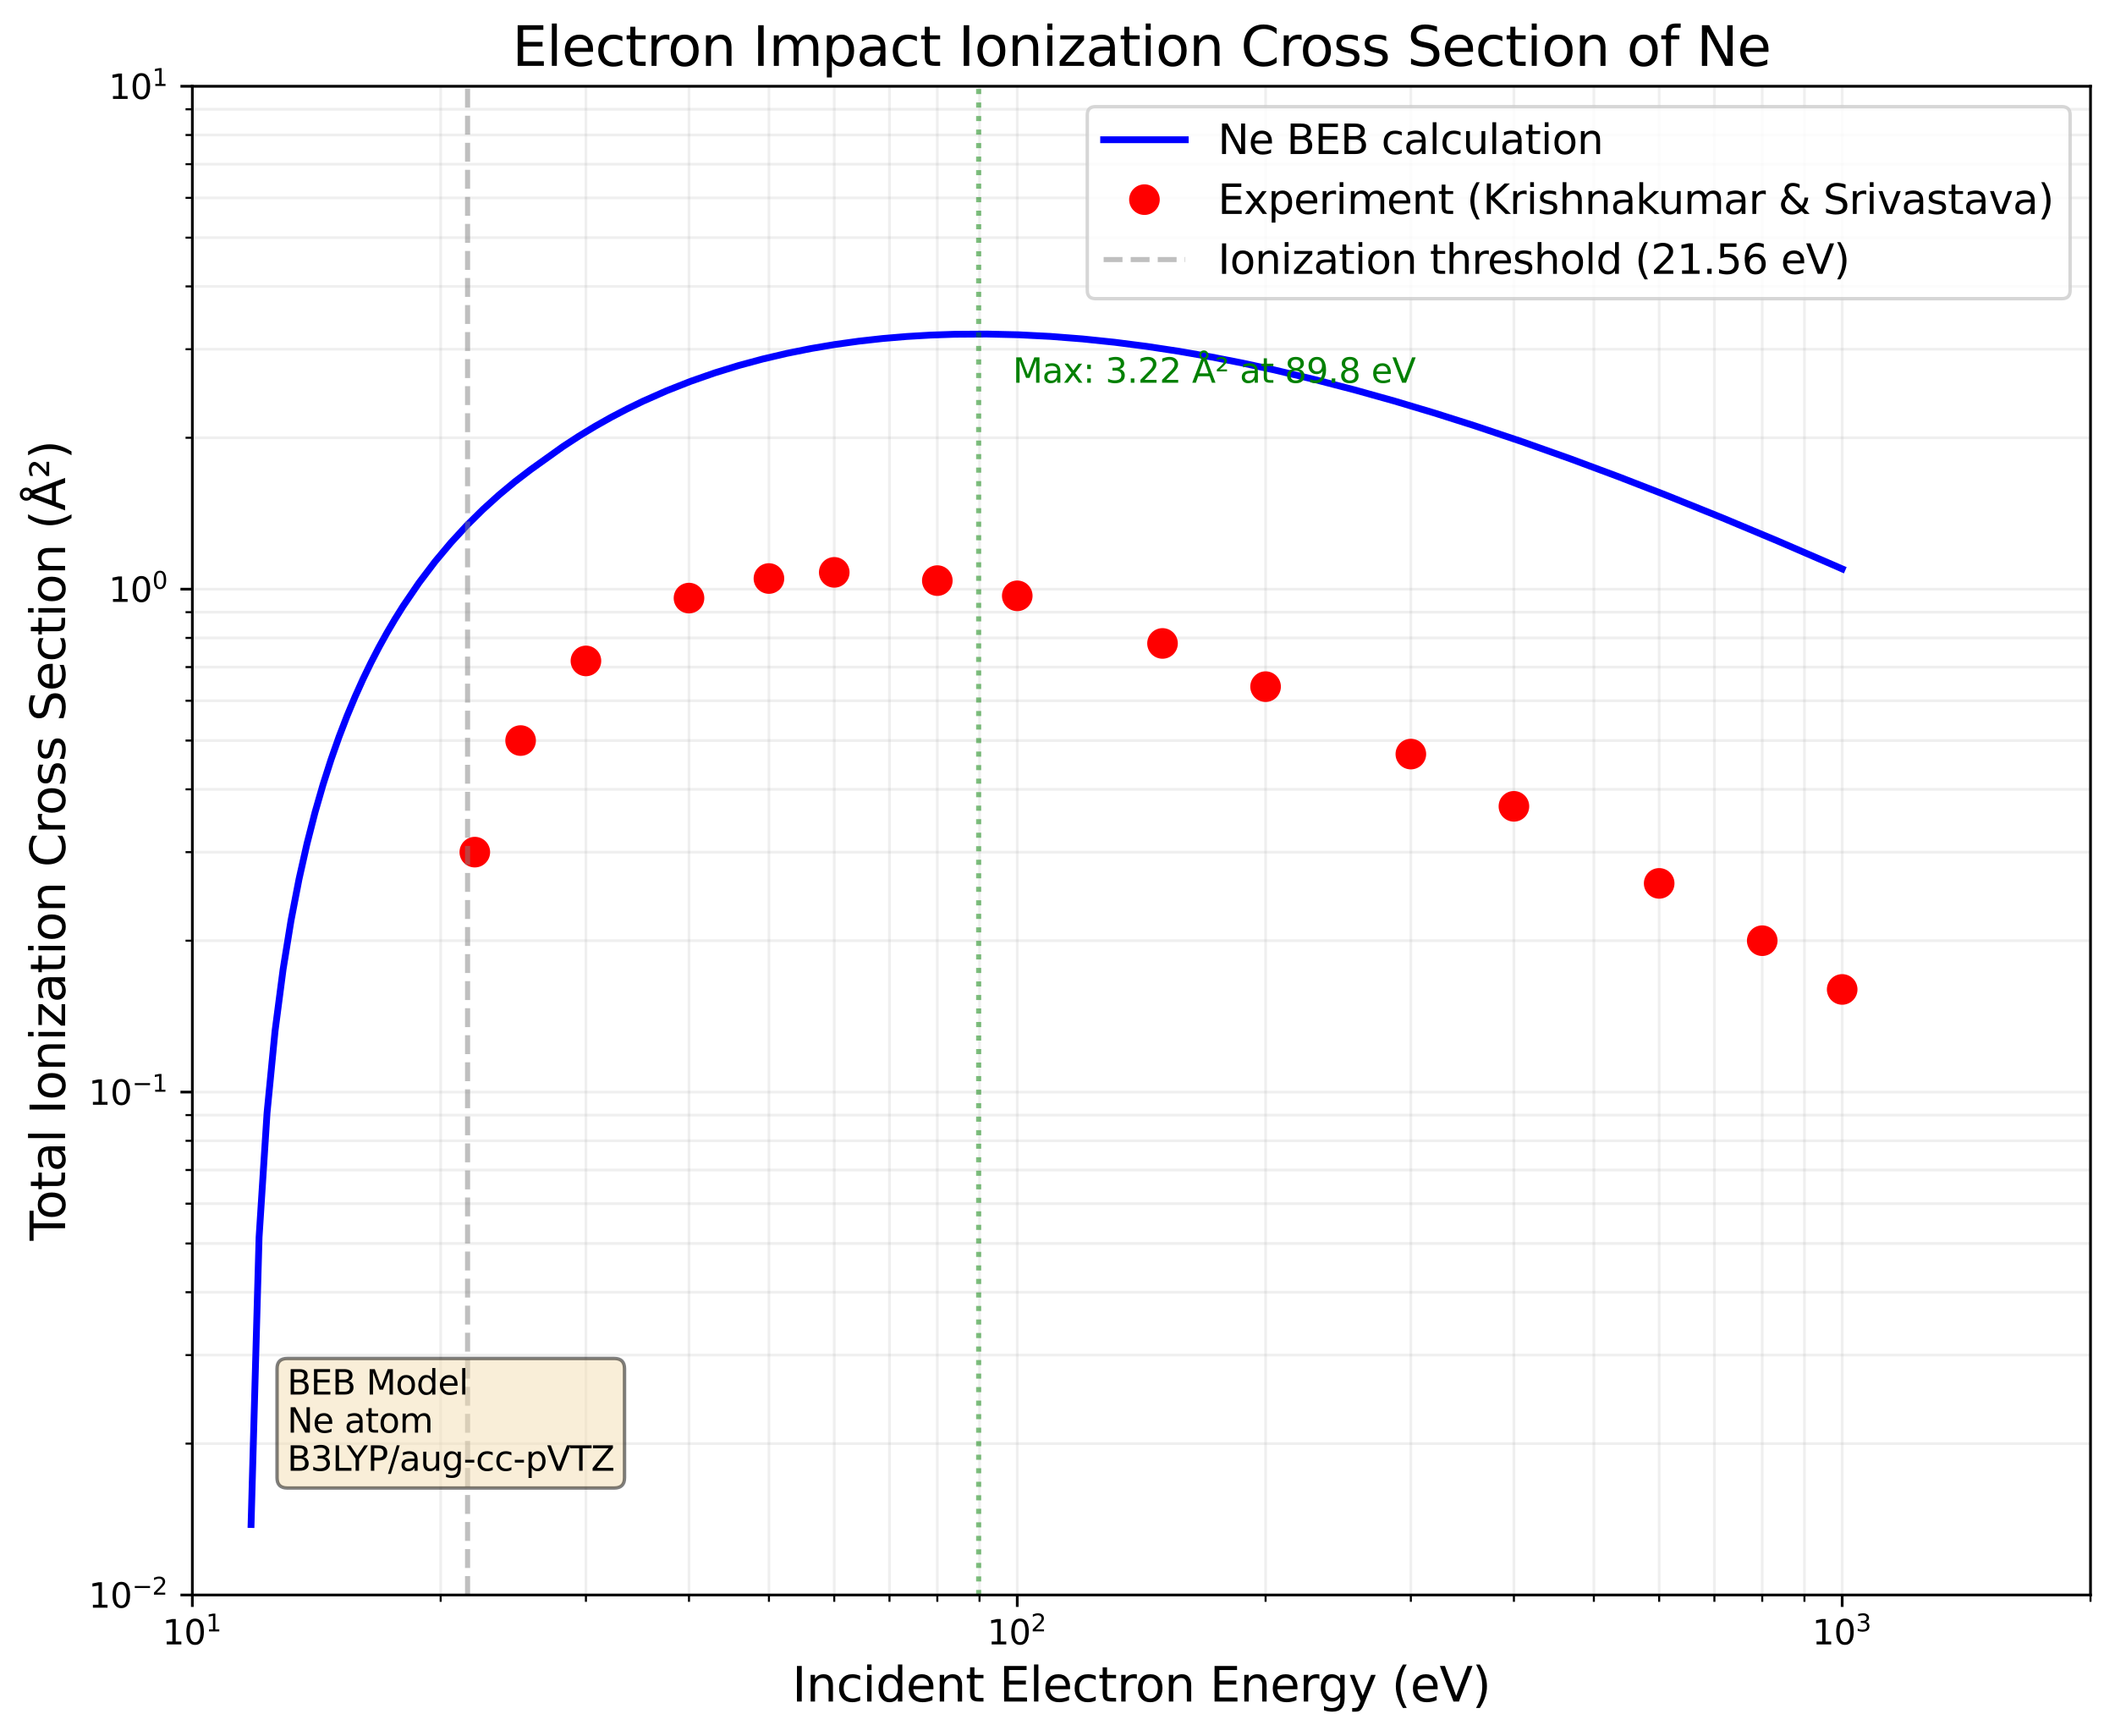 <?xml version="1.0" encoding="utf-8" standalone="no"?>
<!DOCTYPE svg PUBLIC "-//W3C//DTD SVG 1.1//EN"
  "http://www.w3.org/Graphics/SVG/1.1/DTD/svg11.dtd">
<svg xmlns:xlink="http://www.w3.org/1999/xlink" width="621.742pt" height="510.305pt" viewBox="0 0 621.742 510.305" xmlns="http://www.w3.org/2000/svg" version="1.1">
 <defs>
  <style type="text/css">*{stroke-linejoin: round; stroke-linecap: butt}</style>
 </defs>
 <g id="figure_1">
  <g id="patch_1">
   <path d="M 0 510.305 
L 621.742 510.305 
L 621.742 0 
L 0 0 
z
" style="fill: #ffffff"/>
  </g>
  <g id="axes_1">
   <g id="patch_2">
    <path d="M 56.542 468.877 
L 614.542 468.877 
L 614.542 25.358 
L 56.542 25.358 
z
" style="fill: #ffffff"/>
   </g>
   <g id="matplotlib.axis_1">
    <g id="xtick_1">
     <g id="line2d_1">
      <path d="M 56.542 468.877 
L 56.542 25.358 
" clip-path="url(#p54f7ce81c4)" style="fill: none; stroke: #b0b0b0; stroke-opacity: 0.2; stroke-width: 0.8; stroke-linecap: square"/>
     </g>
     <g id="line2d_2">
      <defs>
       <path id="mc9cc3f9f9f" d="M 0 0 
L 0 3.5 
" style="stroke: #000000; stroke-width: 0.8"/>
      </defs>
      <g>
       <use xlink:href="#mc9cc3f9f9f" x="56.542" y="468.877" style="stroke: #000000; stroke-width: 0.8"/>
      </g>
     </g>
     <g id="text_1">
      <!-- $\mathdefault{10^{1}}$ -->
      <g transform="translate(47.742 483.476) scale(0.1 -0.1)">
       <defs>
        <path id="DejaVuSans-31" d="M 794 531 
L 1825 531 
L 1825 4091 
L 703 3866 
L 703 4441 
L 1819 4666 
L 2450 4666 
L 2450 531 
L 3481 531 
L 3481 0 
L 794 0 
L 794 531 
z
" transform="scale(0.016)"/>
        <path id="DejaVuSans-30" d="M 2034 4250 
Q 1547 4250 1301 3770 
Q 1056 3291 1056 2328 
Q 1056 1369 1301 889 
Q 1547 409 2034 409 
Q 2525 409 2770 889 
Q 3016 1369 3016 2328 
Q 3016 3291 2770 3770 
Q 2525 4250 2034 4250 
z
M 2034 4750 
Q 2819 4750 3233 4129 
Q 3647 3509 3647 2328 
Q 3647 1150 3233 529 
Q 2819 -91 2034 -91 
Q 1250 -91 836 529 
Q 422 1150 422 2328 
Q 422 3509 836 4129 
Q 1250 4750 2034 4750 
z
" transform="scale(0.016)"/>
       </defs>
       <use xlink:href="#DejaVuSans-31" transform="translate(0 0.684)"/>
       <use xlink:href="#DejaVuSans-30" transform="translate(63.623 0.684)"/>
       <use xlink:href="#DejaVuSans-31" transform="translate(128.203 38.966) scale(0.7)"/>
      </g>
     </g>
    </g>
    <g id="xtick_2">
     <g id="line2d_3">
      <path d="M 299.042 468.877 
L 299.042 25.358 
" clip-path="url(#p54f7ce81c4)" style="fill: none; stroke: #b0b0b0; stroke-opacity: 0.2; stroke-width: 0.8; stroke-linecap: square"/>
     </g>
     <g id="line2d_4">
      <g>
       <use xlink:href="#mc9cc3f9f9f" x="299.042" y="468.877" style="stroke: #000000; stroke-width: 0.8"/>
      </g>
     </g>
     <g id="text_2">
      <!-- $\mathdefault{10^{2}}$ -->
      <g transform="translate(290.242 483.476) scale(0.1 -0.1)">
       <defs>
        <path id="DejaVuSans-32" d="M 1228 531 
L 3431 531 
L 3431 0 
L 469 0 
L 469 531 
Q 828 903 1448 1529 
Q 2069 2156 2228 2338 
Q 2531 2678 2651 2914 
Q 2772 3150 2772 3378 
Q 2772 3750 2511 3984 
Q 2250 4219 1831 4219 
Q 1534 4219 1204 4116 
Q 875 4013 500 3803 
L 500 4441 
Q 881 4594 1212 4672 
Q 1544 4750 1819 4750 
Q 2544 4750 2975 4387 
Q 3406 4025 3406 3419 
Q 3406 3131 3298 2873 
Q 3191 2616 2906 2266 
Q 2828 2175 2409 1742 
Q 1991 1309 1228 531 
z
" transform="scale(0.016)"/>
       </defs>
       <use xlink:href="#DejaVuSans-31" transform="translate(0 0.766)"/>
       <use xlink:href="#DejaVuSans-30" transform="translate(63.623 0.766)"/>
       <use xlink:href="#DejaVuSans-32" transform="translate(128.203 39.047) scale(0.7)"/>
      </g>
     </g>
    </g>
    <g id="xtick_3">
     <g id="line2d_5">
      <path d="M 541.542 468.877 
L 541.542 25.358 
" clip-path="url(#p54f7ce81c4)" style="fill: none; stroke: #b0b0b0; stroke-opacity: 0.2; stroke-width: 0.8; stroke-linecap: square"/>
     </g>
     <g id="line2d_6">
      <g>
       <use xlink:href="#mc9cc3f9f9f" x="541.542" y="468.877" style="stroke: #000000; stroke-width: 0.8"/>
      </g>
     </g>
     <g id="text_3">
      <!-- $\mathdefault{10^{3}}$ -->
      <g transform="translate(532.742 483.476) scale(0.1 -0.1)">
       <defs>
        <path id="DejaVuSans-33" d="M 2597 2516 
Q 3050 2419 3304 2112 
Q 3559 1806 3559 1356 
Q 3559 666 3084 287 
Q 2609 -91 1734 -91 
Q 1441 -91 1130 -33 
Q 819 25 488 141 
L 488 750 
Q 750 597 1062 519 
Q 1375 441 1716 441 
Q 2309 441 2620 675 
Q 2931 909 2931 1356 
Q 2931 1769 2642 2001 
Q 2353 2234 1838 2234 
L 1294 2234 
L 1294 2753 
L 1863 2753 
Q 2328 2753 2575 2939 
Q 2822 3125 2822 3475 
Q 2822 3834 2567 4026 
Q 2313 4219 1838 4219 
Q 1578 4219 1281 4162 
Q 984 4106 628 3988 
L 628 4550 
Q 988 4650 1302 4700 
Q 1616 4750 1894 4750 
Q 2613 4750 3031 4423 
Q 3450 4097 3450 3541 
Q 3450 3153 3228 2886 
Q 3006 2619 2597 2516 
z
" transform="scale(0.016)"/>
       </defs>
       <use xlink:href="#DejaVuSans-31" transform="translate(0 0.766)"/>
       <use xlink:href="#DejaVuSans-30" transform="translate(63.623 0.766)"/>
       <use xlink:href="#DejaVuSans-33" transform="translate(128.203 39.047) scale(0.7)"/>
      </g>
     </g>
    </g>
    <g id="xtick_4">
     <g id="line2d_7">
      <path d="M 129.542 468.877 
L 129.542 25.358 
" clip-path="url(#p54f7ce81c4)" style="fill: none; stroke: #b0b0b0; stroke-opacity: 0.2; stroke-width: 0.8; stroke-linecap: square"/>
     </g>
     <g id="line2d_8">
      <defs>
       <path id="m28795a14ff" d="M 0 0 
L 0 2 
" style="stroke: #000000; stroke-width: 0.6"/>
      </defs>
      <g>
       <use xlink:href="#m28795a14ff" x="129.542" y="468.877" style="stroke: #000000; stroke-width: 0.6"/>
      </g>
     </g>
    </g>
    <g id="xtick_5">
     <g id="line2d_9">
      <path d="M 172.244 468.877 
L 172.244 25.358 
" clip-path="url(#p54f7ce81c4)" style="fill: none; stroke: #b0b0b0; stroke-opacity: 0.2; stroke-width: 0.8; stroke-linecap: square"/>
     </g>
     <g id="line2d_10">
      <g>
       <use xlink:href="#m28795a14ff" x="172.244" y="468.877" style="stroke: #000000; stroke-width: 0.6"/>
      </g>
     </g>
    </g>
    <g id="xtick_6">
     <g id="line2d_11">
      <path d="M 202.542 468.877 
L 202.542 25.358 
" clip-path="url(#p54f7ce81c4)" style="fill: none; stroke: #b0b0b0; stroke-opacity: 0.2; stroke-width: 0.8; stroke-linecap: square"/>
     </g>
     <g id="line2d_12">
      <g>
       <use xlink:href="#m28795a14ff" x="202.542" y="468.877" style="stroke: #000000; stroke-width: 0.6"/>
      </g>
     </g>
    </g>
    <g id="xtick_7">
     <g id="line2d_13">
      <path d="M 226.042 468.877 
L 226.042 25.358 
" clip-path="url(#p54f7ce81c4)" style="fill: none; stroke: #b0b0b0; stroke-opacity: 0.2; stroke-width: 0.8; stroke-linecap: square"/>
     </g>
     <g id="line2d_14">
      <g>
       <use xlink:href="#m28795a14ff" x="226.042" y="468.877" style="stroke: #000000; stroke-width: 0.6"/>
      </g>
     </g>
    </g>
    <g id="xtick_8">
     <g id="line2d_15">
      <path d="M 245.244 468.877 
L 245.244 25.358 
" clip-path="url(#p54f7ce81c4)" style="fill: none; stroke: #b0b0b0; stroke-opacity: 0.2; stroke-width: 0.8; stroke-linecap: square"/>
     </g>
     <g id="line2d_16">
      <g>
       <use xlink:href="#m28795a14ff" x="245.244" y="468.877" style="stroke: #000000; stroke-width: 0.6"/>
      </g>
     </g>
    </g>
    <g id="xtick_9">
     <g id="line2d_17">
      <path d="M 261.479 468.877 
L 261.479 25.358 
" clip-path="url(#p54f7ce81c4)" style="fill: none; stroke: #b0b0b0; stroke-opacity: 0.2; stroke-width: 0.8; stroke-linecap: square"/>
     </g>
     <g id="line2d_18">
      <g>
       <use xlink:href="#m28795a14ff" x="261.479" y="468.877" style="stroke: #000000; stroke-width: 0.6"/>
      </g>
     </g>
    </g>
    <g id="xtick_10">
     <g id="line2d_19">
      <path d="M 275.542 468.877 
L 275.542 25.358 
" clip-path="url(#p54f7ce81c4)" style="fill: none; stroke: #b0b0b0; stroke-opacity: 0.2; stroke-width: 0.8; stroke-linecap: square"/>
     </g>
     <g id="line2d_20">
      <g>
       <use xlink:href="#m28795a14ff" x="275.542" y="468.877" style="stroke: #000000; stroke-width: 0.6"/>
      </g>
     </g>
    </g>
    <g id="xtick_11">
     <g id="line2d_21">
      <path d="M 287.946 468.877 
L 287.946 25.358 
" clip-path="url(#p54f7ce81c4)" style="fill: none; stroke: #b0b0b0; stroke-opacity: 0.2; stroke-width: 0.8; stroke-linecap: square"/>
     </g>
     <g id="line2d_22">
      <g>
       <use xlink:href="#m28795a14ff" x="287.946" y="468.877" style="stroke: #000000; stroke-width: 0.6"/>
      </g>
     </g>
    </g>
    <g id="xtick_12">
     <g id="line2d_23">
      <path d="M 372.042 468.877 
L 372.042 25.358 
" clip-path="url(#p54f7ce81c4)" style="fill: none; stroke: #b0b0b0; stroke-opacity: 0.2; stroke-width: 0.8; stroke-linecap: square"/>
     </g>
     <g id="line2d_24">
      <g>
       <use xlink:href="#m28795a14ff" x="372.042" y="468.877" style="stroke: #000000; stroke-width: 0.6"/>
      </g>
     </g>
    </g>
    <g id="xtick_13">
     <g id="line2d_25">
      <path d="M 414.744 468.877 
L 414.744 25.358 
" clip-path="url(#p54f7ce81c4)" style="fill: none; stroke: #b0b0b0; stroke-opacity: 0.2; stroke-width: 0.8; stroke-linecap: square"/>
     </g>
     <g id="line2d_26">
      <g>
       <use xlink:href="#m28795a14ff" x="414.744" y="468.877" style="stroke: #000000; stroke-width: 0.6"/>
      </g>
     </g>
    </g>
    <g id="xtick_14">
     <g id="line2d_27">
      <path d="M 445.042 468.877 
L 445.042 25.358 
" clip-path="url(#p54f7ce81c4)" style="fill: none; stroke: #b0b0b0; stroke-opacity: 0.2; stroke-width: 0.8; stroke-linecap: square"/>
     </g>
     <g id="line2d_28">
      <g>
       <use xlink:href="#m28795a14ff" x="445.042" y="468.877" style="stroke: #000000; stroke-width: 0.6"/>
      </g>
     </g>
    </g>
    <g id="xtick_15">
     <g id="line2d_29">
      <path d="M 468.543 468.877 
L 468.543 25.358 
" clip-path="url(#p54f7ce81c4)" style="fill: none; stroke: #b0b0b0; stroke-opacity: 0.2; stroke-width: 0.8; stroke-linecap: square"/>
     </g>
     <g id="line2d_30">
      <g>
       <use xlink:href="#m28795a14ff" x="468.543" y="468.877" style="stroke: #000000; stroke-width: 0.6"/>
      </g>
     </g>
    </g>
    <g id="xtick_16">
     <g id="line2d_31">
      <path d="M 487.744 468.877 
L 487.744 25.358 
" clip-path="url(#p54f7ce81c4)" style="fill: none; stroke: #b0b0b0; stroke-opacity: 0.2; stroke-width: 0.8; stroke-linecap: square"/>
     </g>
     <g id="line2d_32">
      <g>
       <use xlink:href="#m28795a14ff" x="487.744" y="468.877" style="stroke: #000000; stroke-width: 0.6"/>
      </g>
     </g>
    </g>
    <g id="xtick_17">
     <g id="line2d_33">
      <path d="M 503.979 468.877 
L 503.979 25.358 
" clip-path="url(#p54f7ce81c4)" style="fill: none; stroke: #b0b0b0; stroke-opacity: 0.2; stroke-width: 0.8; stroke-linecap: square"/>
     </g>
     <g id="line2d_34">
      <g>
       <use xlink:href="#m28795a14ff" x="503.979" y="468.877" style="stroke: #000000; stroke-width: 0.6"/>
      </g>
     </g>
    </g>
    <g id="xtick_18">
     <g id="line2d_35">
      <path d="M 518.042 468.877 
L 518.042 25.358 
" clip-path="url(#p54f7ce81c4)" style="fill: none; stroke: #b0b0b0; stroke-opacity: 0.2; stroke-width: 0.8; stroke-linecap: square"/>
     </g>
     <g id="line2d_36">
      <g>
       <use xlink:href="#m28795a14ff" x="518.042" y="468.877" style="stroke: #000000; stroke-width: 0.6"/>
      </g>
     </g>
    </g>
    <g id="xtick_19">
     <g id="line2d_37">
      <path d="M 530.446 468.877 
L 530.446 25.358 
" clip-path="url(#p54f7ce81c4)" style="fill: none; stroke: #b0b0b0; stroke-opacity: 0.2; stroke-width: 0.8; stroke-linecap: square"/>
     </g>
     <g id="line2d_38">
      <g>
       <use xlink:href="#m28795a14ff" x="530.446" y="468.877" style="stroke: #000000; stroke-width: 0.6"/>
      </g>
     </g>
    </g>
    <g id="xtick_20">
     <g id="line2d_39">
      <path d="M 614.542 468.877 
L 614.542 25.358 
" clip-path="url(#p54f7ce81c4)" style="fill: none; stroke: #b0b0b0; stroke-opacity: 0.2; stroke-width: 0.8; stroke-linecap: square"/>
     </g>
     <g id="line2d_40">
      <g>
       <use xlink:href="#m28795a14ff" x="614.542" y="468.877" style="stroke: #000000; stroke-width: 0.6"/>
      </g>
     </g>
    </g>
    <g id="text_4">
     <!-- Incident Electron Energy (eV) -->
     <g transform="translate(232.868 500.193) scale(0.14 -0.14)">
      <defs>
       <path id="DejaVuSans-49" d="M 628 4666 
L 1259 4666 
L 1259 0 
L 628 0 
L 628 4666 
z
" transform="scale(0.016)"/>
       <path id="DejaVuSans-6e" d="M 3513 2113 
L 3513 0 
L 2938 0 
L 2938 2094 
Q 2938 2591 2744 2837 
Q 2550 3084 2163 3084 
Q 1697 3084 1428 2787 
Q 1159 2491 1159 1978 
L 1159 0 
L 581 0 
L 581 3500 
L 1159 3500 
L 1159 2956 
Q 1366 3272 1645 3428 
Q 1925 3584 2291 3584 
Q 2894 3584 3203 3211 
Q 3513 2838 3513 2113 
z
" transform="scale(0.016)"/>
       <path id="DejaVuSans-63" d="M 3122 3366 
L 3122 2828 
Q 2878 2963 2633 3030 
Q 2388 3097 2138 3097 
Q 1578 3097 1268 2742 
Q 959 2388 959 1747 
Q 959 1106 1268 751 
Q 1578 397 2138 397 
Q 2388 397 2633 464 
Q 2878 531 3122 666 
L 3122 134 
Q 2881 22 2623 -34 
Q 2366 -91 2075 -91 
Q 1284 -91 818 406 
Q 353 903 353 1747 
Q 353 2603 823 3093 
Q 1294 3584 2113 3584 
Q 2378 3584 2631 3529 
Q 2884 3475 3122 3366 
z
" transform="scale(0.016)"/>
       <path id="DejaVuSans-69" d="M 603 3500 
L 1178 3500 
L 1178 0 
L 603 0 
L 603 3500 
z
M 603 4863 
L 1178 4863 
L 1178 4134 
L 603 4134 
L 603 4863 
z
" transform="scale(0.016)"/>
       <path id="DejaVuSans-64" d="M 2906 2969 
L 2906 4863 
L 3481 4863 
L 3481 0 
L 2906 0 
L 2906 525 
Q 2725 213 2448 61 
Q 2172 -91 1784 -91 
Q 1150 -91 751 415 
Q 353 922 353 1747 
Q 353 2572 751 3078 
Q 1150 3584 1784 3584 
Q 2172 3584 2448 3432 
Q 2725 3281 2906 2969 
z
M 947 1747 
Q 947 1113 1208 752 
Q 1469 391 1925 391 
Q 2381 391 2643 752 
Q 2906 1113 2906 1747 
Q 2906 2381 2643 2742 
Q 2381 3103 1925 3103 
Q 1469 3103 1208 2742 
Q 947 2381 947 1747 
z
" transform="scale(0.016)"/>
       <path id="DejaVuSans-65" d="M 3597 1894 
L 3597 1613 
L 953 1613 
Q 991 1019 1311 708 
Q 1631 397 2203 397 
Q 2534 397 2845 478 
Q 3156 559 3463 722 
L 3463 178 
Q 3153 47 2828 -22 
Q 2503 -91 2169 -91 
Q 1331 -91 842 396 
Q 353 884 353 1716 
Q 353 2575 817 3079 
Q 1281 3584 2069 3584 
Q 2775 3584 3186 3129 
Q 3597 2675 3597 1894 
z
M 3022 2063 
Q 3016 2534 2758 2815 
Q 2500 3097 2075 3097 
Q 1594 3097 1305 2825 
Q 1016 2553 972 2059 
L 3022 2063 
z
" transform="scale(0.016)"/>
       <path id="DejaVuSans-74" d="M 1172 4494 
L 1172 3500 
L 2356 3500 
L 2356 3053 
L 1172 3053 
L 1172 1153 
Q 1172 725 1289 603 
Q 1406 481 1766 481 
L 2356 481 
L 2356 0 
L 1766 0 
Q 1100 0 847 248 
Q 594 497 594 1153 
L 594 3053 
L 172 3053 
L 172 3500 
L 594 3500 
L 594 4494 
L 1172 4494 
z
" transform="scale(0.016)"/>
       <path id="DejaVuSans-20" transform="scale(0.016)"/>
       <path id="DejaVuSans-45" d="M 628 4666 
L 3578 4666 
L 3578 4134 
L 1259 4134 
L 1259 2753 
L 3481 2753 
L 3481 2222 
L 1259 2222 
L 1259 531 
L 3634 531 
L 3634 0 
L 628 0 
L 628 4666 
z
" transform="scale(0.016)"/>
       <path id="DejaVuSans-6c" d="M 603 4863 
L 1178 4863 
L 1178 0 
L 603 0 
L 603 4863 
z
" transform="scale(0.016)"/>
       <path id="DejaVuSans-72" d="M 2631 2963 
Q 2534 3019 2420 3045 
Q 2306 3072 2169 3072 
Q 1681 3072 1420 2755 
Q 1159 2438 1159 1844 
L 1159 0 
L 581 0 
L 581 3500 
L 1159 3500 
L 1159 2956 
Q 1341 3275 1631 3429 
Q 1922 3584 2338 3584 
Q 2397 3584 2469 3576 
Q 2541 3569 2628 3553 
L 2631 2963 
z
" transform="scale(0.016)"/>
       <path id="DejaVuSans-6f" d="M 1959 3097 
Q 1497 3097 1228 2736 
Q 959 2375 959 1747 
Q 959 1119 1226 758 
Q 1494 397 1959 397 
Q 2419 397 2687 759 
Q 2956 1122 2956 1747 
Q 2956 2369 2687 2733 
Q 2419 3097 1959 3097 
z
M 1959 3584 
Q 2709 3584 3137 3096 
Q 3566 2609 3566 1747 
Q 3566 888 3137 398 
Q 2709 -91 1959 -91 
Q 1206 -91 779 398 
Q 353 888 353 1747 
Q 353 2609 779 3096 
Q 1206 3584 1959 3584 
z
" transform="scale(0.016)"/>
       <path id="DejaVuSans-67" d="M 2906 1791 
Q 2906 2416 2648 2759 
Q 2391 3103 1925 3103 
Q 1463 3103 1205 2759 
Q 947 2416 947 1791 
Q 947 1169 1205 825 
Q 1463 481 1925 481 
Q 2391 481 2648 825 
Q 2906 1169 2906 1791 
z
M 3481 434 
Q 3481 -459 3084 -895 
Q 2688 -1331 1869 -1331 
Q 1566 -1331 1297 -1286 
Q 1028 -1241 775 -1147 
L 775 -588 
Q 1028 -725 1275 -790 
Q 1522 -856 1778 -856 
Q 2344 -856 2625 -561 
Q 2906 -266 2906 331 
L 2906 616 
Q 2728 306 2450 153 
Q 2172 0 1784 0 
Q 1141 0 747 490 
Q 353 981 353 1791 
Q 353 2603 747 3093 
Q 1141 3584 1784 3584 
Q 2172 3584 2450 3431 
Q 2728 3278 2906 2969 
L 2906 3500 
L 3481 3500 
L 3481 434 
z
" transform="scale(0.016)"/>
       <path id="DejaVuSans-79" d="M 2059 -325 
Q 1816 -950 1584 -1140 
Q 1353 -1331 966 -1331 
L 506 -1331 
L 506 -850 
L 844 -850 
Q 1081 -850 1212 -737 
Q 1344 -625 1503 -206 
L 1606 56 
L 191 3500 
L 800 3500 
L 1894 763 
L 2988 3500 
L 3597 3500 
L 2059 -325 
z
" transform="scale(0.016)"/>
       <path id="DejaVuSans-28" d="M 1984 4856 
Q 1566 4138 1362 3434 
Q 1159 2731 1159 2009 
Q 1159 1288 1364 580 
Q 1569 -128 1984 -844 
L 1484 -844 
Q 1016 -109 783 600 
Q 550 1309 550 2009 
Q 550 2706 781 3412 
Q 1013 4119 1484 4856 
L 1984 4856 
z
" transform="scale(0.016)"/>
       <path id="DejaVuSans-56" d="M 1831 0 
L 50 4666 
L 709 4666 
L 2188 738 
L 3669 4666 
L 4325 4666 
L 2547 0 
L 1831 0 
z
" transform="scale(0.016)"/>
       <path id="DejaVuSans-29" d="M 513 4856 
L 1013 4856 
Q 1481 4119 1714 3412 
Q 1947 2706 1947 2009 
Q 1947 1309 1714 600 
Q 1481 -109 1013 -844 
L 513 -844 
Q 928 -128 1133 580 
Q 1338 1288 1338 2009 
Q 1338 2731 1133 3434 
Q 928 4138 513 4856 
z
" transform="scale(0.016)"/>
      </defs>
      <use xlink:href="#DejaVuSans-49"/>
      <use xlink:href="#DejaVuSans-6e" transform="translate(29.492 0)"/>
      <use xlink:href="#DejaVuSans-63" transform="translate(92.871 0)"/>
      <use xlink:href="#DejaVuSans-69" transform="translate(147.852 0)"/>
      <use xlink:href="#DejaVuSans-64" transform="translate(175.635 0)"/>
      <use xlink:href="#DejaVuSans-65" transform="translate(239.111 0)"/>
      <use xlink:href="#DejaVuSans-6e" transform="translate(300.635 0)"/>
      <use xlink:href="#DejaVuSans-74" transform="translate(364.014 0)"/>
      <use xlink:href="#DejaVuSans-20" transform="translate(403.223 0)"/>
      <use xlink:href="#DejaVuSans-45" transform="translate(435.01 0)"/>
      <use xlink:href="#DejaVuSans-6c" transform="translate(498.193 0)"/>
      <use xlink:href="#DejaVuSans-65" transform="translate(525.977 0)"/>
      <use xlink:href="#DejaVuSans-63" transform="translate(587.5 0)"/>
      <use xlink:href="#DejaVuSans-74" transform="translate(642.48 0)"/>
      <use xlink:href="#DejaVuSans-72" transform="translate(681.689 0)"/>
      <use xlink:href="#DejaVuSans-6f" transform="translate(720.553 0)"/>
      <use xlink:href="#DejaVuSans-6e" transform="translate(781.734 0)"/>
      <use xlink:href="#DejaVuSans-20" transform="translate(845.113 0)"/>
      <use xlink:href="#DejaVuSans-45" transform="translate(876.9 0)"/>
      <use xlink:href="#DejaVuSans-6e" transform="translate(940.084 0)"/>
      <use xlink:href="#DejaVuSans-65" transform="translate(1003.463 0)"/>
      <use xlink:href="#DejaVuSans-72" transform="translate(1064.986 0)"/>
      <use xlink:href="#DejaVuSans-67" transform="translate(1104.35 0)"/>
      <use xlink:href="#DejaVuSans-79" transform="translate(1167.826 0)"/>
      <use xlink:href="#DejaVuSans-20" transform="translate(1227.006 0)"/>
      <use xlink:href="#DejaVuSans-28" transform="translate(1258.793 0)"/>
      <use xlink:href="#DejaVuSans-65" transform="translate(1297.807 0)"/>
      <use xlink:href="#DejaVuSans-56" transform="translate(1359.33 0)"/>
      <use xlink:href="#DejaVuSans-29" transform="translate(1427.738 0)"/>
     </g>
    </g>
   </g>
   <g id="matplotlib.axis_2">
    <g id="ytick_1">
     <g id="line2d_41">
      <path d="M 56.542 468.877 
L 614.542 468.877 
" clip-path="url(#p54f7ce81c4)" style="fill: none; stroke: #b0b0b0; stroke-opacity: 0.2; stroke-width: 0.8; stroke-linecap: square"/>
     </g>
     <g id="line2d_42">
      <defs>
       <path id="ma07c188af4" d="M 0 0 
L -3.5 0 
" style="stroke: #000000; stroke-width: 0.8"/>
      </defs>
      <g>
       <use xlink:href="#ma07c188af4" x="56.542" y="468.877" style="stroke: #000000; stroke-width: 0.8"/>
      </g>
     </g>
     <g id="text_5">
      <!-- $\mathdefault{10^{-2}}$ -->
      <g transform="translate(26.042 472.677) scale(0.1 -0.1)">
       <defs>
        <path id="DejaVuSans-2212" d="M 678 2272 
L 4684 2272 
L 4684 1741 
L 678 1741 
L 678 2272 
z
" transform="scale(0.016)"/>
       </defs>
       <use xlink:href="#DejaVuSans-31" transform="translate(0 0.766)"/>
       <use xlink:href="#DejaVuSans-30" transform="translate(63.623 0.766)"/>
       <use xlink:href="#DejaVuSans-2212" transform="translate(128.203 39.047) scale(0.7)"/>
       <use xlink:href="#DejaVuSans-32" transform="translate(186.855 39.047) scale(0.7)"/>
      </g>
     </g>
    </g>
    <g id="ytick_2">
     <g id="line2d_43">
      <path d="M 56.542 321.038 
L 614.542 321.038 
" clip-path="url(#p54f7ce81c4)" style="fill: none; stroke: #b0b0b0; stroke-opacity: 0.2; stroke-width: 0.8; stroke-linecap: square"/>
     </g>
     <g id="line2d_44">
      <g>
       <use xlink:href="#ma07c188af4" x="56.542" y="321.038" style="stroke: #000000; stroke-width: 0.8"/>
      </g>
     </g>
     <g id="text_6">
      <!-- $\mathdefault{10^{-1}}$ -->
      <g transform="translate(26.042 324.837) scale(0.1 -0.1)">
       <use xlink:href="#DejaVuSans-31" transform="translate(0 0.684)"/>
       <use xlink:href="#DejaVuSans-30" transform="translate(63.623 0.684)"/>
       <use xlink:href="#DejaVuSans-2212" transform="translate(128.203 38.966) scale(0.7)"/>
       <use xlink:href="#DejaVuSans-31" transform="translate(186.855 38.966) scale(0.7)"/>
      </g>
     </g>
    </g>
    <g id="ytick_3">
     <g id="line2d_45">
      <path d="M 56.542 173.197 
L 614.542 173.197 
" clip-path="url(#p54f7ce81c4)" style="fill: none; stroke: #b0b0b0; stroke-opacity: 0.2; stroke-width: 0.8; stroke-linecap: square"/>
     </g>
     <g id="line2d_46">
      <g>
       <use xlink:href="#ma07c188af4" x="56.542" y="173.197" style="stroke: #000000; stroke-width: 0.8"/>
      </g>
     </g>
     <g id="text_7">
      <!-- $\mathdefault{10^{0}}$ -->
      <g transform="translate(31.942 176.997) scale(0.1 -0.1)">
       <use xlink:href="#DejaVuSans-31" transform="translate(0 0.766)"/>
       <use xlink:href="#DejaVuSans-30" transform="translate(63.623 0.766)"/>
       <use xlink:href="#DejaVuSans-30" transform="translate(128.203 39.047) scale(0.7)"/>
      </g>
     </g>
    </g>
    <g id="ytick_4">
     <g id="line2d_47">
      <path d="M 56.542 25.358 
L 614.542 25.358 
" clip-path="url(#p54f7ce81c4)" style="fill: none; stroke: #b0b0b0; stroke-opacity: 0.2; stroke-width: 0.8; stroke-linecap: square"/>
     </g>
     <g id="line2d_48">
      <g>
       <use xlink:href="#ma07c188af4" x="56.542" y="25.358" style="stroke: #000000; stroke-width: 0.8"/>
      </g>
     </g>
     <g id="text_8">
      <!-- $\mathdefault{10^{1}}$ -->
      <g transform="translate(31.942 29.157) scale(0.1 -0.1)">
       <use xlink:href="#DejaVuSans-31" transform="translate(0 0.684)"/>
       <use xlink:href="#DejaVuSans-30" transform="translate(63.623 0.684)"/>
       <use xlink:href="#DejaVuSans-31" transform="translate(128.203 38.966) scale(0.7)"/>
      </g>
     </g>
    </g>
    <g id="ytick_5">
     <g id="line2d_49">
      <path d="M 56.542 424.373 
L 614.542 424.373 
" clip-path="url(#p54f7ce81c4)" style="fill: none; stroke: #b0b0b0; stroke-opacity: 0.2; stroke-width: 0.8; stroke-linecap: square"/>
     </g>
     <g id="line2d_50">
      <defs>
       <path id="m96fadae540" d="M 0 0 
L -2 0 
" style="stroke: #000000; stroke-width: 0.6"/>
      </defs>
      <g>
       <use xlink:href="#m96fadae540" x="56.542" y="424.373" style="stroke: #000000; stroke-width: 0.6"/>
      </g>
     </g>
    </g>
    <g id="ytick_6">
     <g id="line2d_51">
      <path d="M 56.542 398.34 
L 614.542 398.34 
" clip-path="url(#p54f7ce81c4)" style="fill: none; stroke: #b0b0b0; stroke-opacity: 0.2; stroke-width: 0.8; stroke-linecap: square"/>
     </g>
     <g id="line2d_52">
      <g>
       <use xlink:href="#m96fadae540" x="56.542" y="398.34" style="stroke: #000000; stroke-width: 0.6"/>
      </g>
     </g>
    </g>
    <g id="ytick_7">
     <g id="line2d_53">
      <path d="M 56.542 379.869 
L 614.542 379.869 
" clip-path="url(#p54f7ce81c4)" style="fill: none; stroke: #b0b0b0; stroke-opacity: 0.2; stroke-width: 0.8; stroke-linecap: square"/>
     </g>
     <g id="line2d_54">
      <g>
       <use xlink:href="#m96fadae540" x="56.542" y="379.869" style="stroke: #000000; stroke-width: 0.6"/>
      </g>
     </g>
    </g>
    <g id="ytick_8">
     <g id="line2d_55">
      <path d="M 56.542 365.542 
L 614.542 365.542 
" clip-path="url(#p54f7ce81c4)" style="fill: none; stroke: #b0b0b0; stroke-opacity: 0.2; stroke-width: 0.8; stroke-linecap: square"/>
     </g>
     <g id="line2d_56">
      <g>
       <use xlink:href="#m96fadae540" x="56.542" y="365.542" style="stroke: #000000; stroke-width: 0.6"/>
      </g>
     </g>
    </g>
    <g id="ytick_9">
     <g id="line2d_57">
      <path d="M 56.542 353.836 
L 614.542 353.836 
" clip-path="url(#p54f7ce81c4)" style="fill: none; stroke: #b0b0b0; stroke-opacity: 0.2; stroke-width: 0.8; stroke-linecap: square"/>
     </g>
     <g id="line2d_58">
      <g>
       <use xlink:href="#m96fadae540" x="56.542" y="353.836" style="stroke: #000000; stroke-width: 0.6"/>
      </g>
     </g>
    </g>
    <g id="ytick_10">
     <g id="line2d_59">
      <path d="M 56.542 343.938 
L 614.542 343.938 
" clip-path="url(#p54f7ce81c4)" style="fill: none; stroke: #b0b0b0; stroke-opacity: 0.2; stroke-width: 0.8; stroke-linecap: square"/>
     </g>
     <g id="line2d_60">
      <g>
       <use xlink:href="#m96fadae540" x="56.542" y="343.938" style="stroke: #000000; stroke-width: 0.6"/>
      </g>
     </g>
    </g>
    <g id="ytick_11">
     <g id="line2d_61">
      <path d="M 56.542 335.365 
L 614.542 335.365 
" clip-path="url(#p54f7ce81c4)" style="fill: none; stroke: #b0b0b0; stroke-opacity: 0.2; stroke-width: 0.8; stroke-linecap: square"/>
     </g>
     <g id="line2d_62">
      <g>
       <use xlink:href="#m96fadae540" x="56.542" y="335.365" style="stroke: #000000; stroke-width: 0.6"/>
      </g>
     </g>
    </g>
    <g id="ytick_12">
     <g id="line2d_63">
      <path d="M 56.542 327.802 
L 614.542 327.802 
" clip-path="url(#p54f7ce81c4)" style="fill: none; stroke: #b0b0b0; stroke-opacity: 0.2; stroke-width: 0.8; stroke-linecap: square"/>
     </g>
     <g id="line2d_64">
      <g>
       <use xlink:href="#m96fadae540" x="56.542" y="327.802" style="stroke: #000000; stroke-width: 0.6"/>
      </g>
     </g>
    </g>
    <g id="ytick_13">
     <g id="line2d_65">
      <path d="M 56.542 276.533 
L 614.542 276.533 
" clip-path="url(#p54f7ce81c4)" style="fill: none; stroke: #b0b0b0; stroke-opacity: 0.2; stroke-width: 0.8; stroke-linecap: square"/>
     </g>
     <g id="line2d_66">
      <g>
       <use xlink:href="#m96fadae540" x="56.542" y="276.533" style="stroke: #000000; stroke-width: 0.6"/>
      </g>
     </g>
    </g>
    <g id="ytick_14">
     <g id="line2d_67">
      <path d="M 56.542 250.5 
L 614.542 250.5 
" clip-path="url(#p54f7ce81c4)" style="fill: none; stroke: #b0b0b0; stroke-opacity: 0.2; stroke-width: 0.8; stroke-linecap: square"/>
     </g>
     <g id="line2d_68">
      <g>
       <use xlink:href="#m96fadae540" x="56.542" y="250.5" style="stroke: #000000; stroke-width: 0.6"/>
      </g>
     </g>
    </g>
    <g id="ytick_15">
     <g id="line2d_69">
      <path d="M 56.542 232.029 
L 614.542 232.029 
" clip-path="url(#p54f7ce81c4)" style="fill: none; stroke: #b0b0b0; stroke-opacity: 0.2; stroke-width: 0.8; stroke-linecap: square"/>
     </g>
     <g id="line2d_70">
      <g>
       <use xlink:href="#m96fadae540" x="56.542" y="232.029" style="stroke: #000000; stroke-width: 0.6"/>
      </g>
     </g>
    </g>
    <g id="ytick_16">
     <g id="line2d_71">
      <path d="M 56.542 217.702 
L 614.542 217.702 
" clip-path="url(#p54f7ce81c4)" style="fill: none; stroke: #b0b0b0; stroke-opacity: 0.2; stroke-width: 0.8; stroke-linecap: square"/>
     </g>
     <g id="line2d_72">
      <g>
       <use xlink:href="#m96fadae540" x="56.542" y="217.702" style="stroke: #000000; stroke-width: 0.6"/>
      </g>
     </g>
    </g>
    <g id="ytick_17">
     <g id="line2d_73">
      <path d="M 56.542 205.996 
L 614.542 205.996 
" clip-path="url(#p54f7ce81c4)" style="fill: none; stroke: #b0b0b0; stroke-opacity: 0.2; stroke-width: 0.8; stroke-linecap: square"/>
     </g>
     <g id="line2d_74">
      <g>
       <use xlink:href="#m96fadae540" x="56.542" y="205.996" style="stroke: #000000; stroke-width: 0.6"/>
      </g>
     </g>
    </g>
    <g id="ytick_18">
     <g id="line2d_75">
      <path d="M 56.542 196.098 
L 614.542 196.098 
" clip-path="url(#p54f7ce81c4)" style="fill: none; stroke: #b0b0b0; stroke-opacity: 0.2; stroke-width: 0.8; stroke-linecap: square"/>
     </g>
     <g id="line2d_76">
      <g>
       <use xlink:href="#m96fadae540" x="56.542" y="196.098" style="stroke: #000000; stroke-width: 0.6"/>
      </g>
     </g>
    </g>
    <g id="ytick_19">
     <g id="line2d_77">
      <path d="M 56.542 187.525 
L 614.542 187.525 
" clip-path="url(#p54f7ce81c4)" style="fill: none; stroke: #b0b0b0; stroke-opacity: 0.2; stroke-width: 0.8; stroke-linecap: square"/>
     </g>
     <g id="line2d_78">
      <g>
       <use xlink:href="#m96fadae540" x="56.542" y="187.525" style="stroke: #000000; stroke-width: 0.6"/>
      </g>
     </g>
    </g>
    <g id="ytick_20">
     <g id="line2d_79">
      <path d="M 56.542 179.962 
L 614.542 179.962 
" clip-path="url(#p54f7ce81c4)" style="fill: none; stroke: #b0b0b0; stroke-opacity: 0.2; stroke-width: 0.8; stroke-linecap: square"/>
     </g>
     <g id="line2d_80">
      <g>
       <use xlink:href="#m96fadae540" x="56.542" y="179.962" style="stroke: #000000; stroke-width: 0.6"/>
      </g>
     </g>
    </g>
    <g id="ytick_21">
     <g id="line2d_81">
      <path d="M 56.542 128.693 
L 614.542 128.693 
" clip-path="url(#p54f7ce81c4)" style="fill: none; stroke: #b0b0b0; stroke-opacity: 0.2; stroke-width: 0.8; stroke-linecap: square"/>
     </g>
     <g id="line2d_82">
      <g>
       <use xlink:href="#m96fadae540" x="56.542" y="128.693" style="stroke: #000000; stroke-width: 0.6"/>
      </g>
     </g>
    </g>
    <g id="ytick_22">
     <g id="line2d_83">
      <path d="M 56.542 102.66 
L 614.542 102.66 
" clip-path="url(#p54f7ce81c4)" style="fill: none; stroke: #b0b0b0; stroke-opacity: 0.2; stroke-width: 0.8; stroke-linecap: square"/>
     </g>
     <g id="line2d_84">
      <g>
       <use xlink:href="#m96fadae540" x="56.542" y="102.66" style="stroke: #000000; stroke-width: 0.6"/>
      </g>
     </g>
    </g>
    <g id="ytick_23">
     <g id="line2d_85">
      <path d="M 56.542 84.189 
L 614.542 84.189 
" clip-path="url(#p54f7ce81c4)" style="fill: none; stroke: #b0b0b0; stroke-opacity: 0.2; stroke-width: 0.8; stroke-linecap: square"/>
     </g>
     <g id="line2d_86">
      <g>
       <use xlink:href="#m96fadae540" x="56.542" y="84.189" style="stroke: #000000; stroke-width: 0.6"/>
      </g>
     </g>
    </g>
    <g id="ytick_24">
     <g id="line2d_87">
      <path d="M 56.542 69.862 
L 614.542 69.862 
" clip-path="url(#p54f7ce81c4)" style="fill: none; stroke: #b0b0b0; stroke-opacity: 0.2; stroke-width: 0.8; stroke-linecap: square"/>
     </g>
     <g id="line2d_88">
      <g>
       <use xlink:href="#m96fadae540" x="56.542" y="69.862" style="stroke: #000000; stroke-width: 0.6"/>
      </g>
     </g>
    </g>
    <g id="ytick_25">
     <g id="line2d_89">
      <path d="M 56.542 58.156 
L 614.542 58.156 
" clip-path="url(#p54f7ce81c4)" style="fill: none; stroke: #b0b0b0; stroke-opacity: 0.2; stroke-width: 0.8; stroke-linecap: square"/>
     </g>
     <g id="line2d_90">
      <g>
       <use xlink:href="#m96fadae540" x="56.542" y="58.156" style="stroke: #000000; stroke-width: 0.6"/>
      </g>
     </g>
    </g>
    <g id="ytick_26">
     <g id="line2d_91">
      <path d="M 56.542 48.258 
L 614.542 48.258 
" clip-path="url(#p54f7ce81c4)" style="fill: none; stroke: #b0b0b0; stroke-opacity: 0.2; stroke-width: 0.8; stroke-linecap: square"/>
     </g>
     <g id="line2d_92">
      <g>
       <use xlink:href="#m96fadae540" x="56.542" y="48.258" style="stroke: #000000; stroke-width: 0.6"/>
      </g>
     </g>
    </g>
    <g id="ytick_27">
     <g id="line2d_93">
      <path d="M 56.542 39.685 
L 614.542 39.685 
" clip-path="url(#p54f7ce81c4)" style="fill: none; stroke: #b0b0b0; stroke-opacity: 0.2; stroke-width: 0.8; stroke-linecap: square"/>
     </g>
     <g id="line2d_94">
      <g>
       <use xlink:href="#m96fadae540" x="56.542" y="39.685" style="stroke: #000000; stroke-width: 0.6"/>
      </g>
     </g>
    </g>
    <g id="ytick_28">
     <g id="line2d_95">
      <path d="M 56.542 32.122 
L 614.542 32.122 
" clip-path="url(#p54f7ce81c4)" style="fill: none; stroke: #b0b0b0; stroke-opacity: 0.2; stroke-width: 0.8; stroke-linecap: square"/>
     </g>
     <g id="line2d_96">
      <g>
       <use xlink:href="#m96fadae540" x="56.542" y="32.122" style="stroke: #000000; stroke-width: 0.6"/>
      </g>
     </g>
    </g>
    <g id="text_9">
     <!-- Total Ionization Cross Section (Å²) -->
     <g transform="translate(19.131 364.714) rotate(-90) scale(0.14 -0.14)">
      <defs>
       <path id="DejaVuSans-54" d="M -19 4666 
L 3928 4666 
L 3928 4134 
L 2272 4134 
L 2272 0 
L 1638 0 
L 1638 4134 
L -19 4134 
L -19 4666 
z
" transform="scale(0.016)"/>
       <path id="DejaVuSans-61" d="M 2194 1759 
Q 1497 1759 1228 1600 
Q 959 1441 959 1056 
Q 959 750 1161 570 
Q 1363 391 1709 391 
Q 2188 391 2477 730 
Q 2766 1069 2766 1631 
L 2766 1759 
L 2194 1759 
z
M 3341 1997 
L 3341 0 
L 2766 0 
L 2766 531 
Q 2569 213 2275 61 
Q 1981 -91 1556 -91 
Q 1019 -91 701 211 
Q 384 513 384 1019 
Q 384 1609 779 1909 
Q 1175 2209 1959 2209 
L 2766 2209 
L 2766 2266 
Q 2766 2663 2505 2880 
Q 2244 3097 1772 3097 
Q 1472 3097 1187 3025 
Q 903 2953 641 2809 
L 641 3341 
Q 956 3463 1253 3523 
Q 1550 3584 1831 3584 
Q 2591 3584 2966 3190 
Q 3341 2797 3341 1997 
z
" transform="scale(0.016)"/>
       <path id="DejaVuSans-7a" d="M 353 3500 
L 3084 3500 
L 3084 2975 
L 922 459 
L 3084 459 
L 3084 0 
L 275 0 
L 275 525 
L 2438 3041 
L 353 3041 
L 353 3500 
z
" transform="scale(0.016)"/>
       <path id="DejaVuSans-43" d="M 4122 4306 
L 4122 3641 
Q 3803 3938 3442 4084 
Q 3081 4231 2675 4231 
Q 1875 4231 1450 3742 
Q 1025 3253 1025 2328 
Q 1025 1406 1450 917 
Q 1875 428 2675 428 
Q 3081 428 3442 575 
Q 3803 722 4122 1019 
L 4122 359 
Q 3791 134 3420 21 
Q 3050 -91 2638 -91 
Q 1578 -91 968 557 
Q 359 1206 359 2328 
Q 359 3453 968 4101 
Q 1578 4750 2638 4750 
Q 3056 4750 3426 4639 
Q 3797 4528 4122 4306 
z
" transform="scale(0.016)"/>
       <path id="DejaVuSans-73" d="M 2834 3397 
L 2834 2853 
Q 2591 2978 2328 3040 
Q 2066 3103 1784 3103 
Q 1356 3103 1142 2972 
Q 928 2841 928 2578 
Q 928 2378 1081 2264 
Q 1234 2150 1697 2047 
L 1894 2003 
Q 2506 1872 2764 1633 
Q 3022 1394 3022 966 
Q 3022 478 2636 193 
Q 2250 -91 1575 -91 
Q 1294 -91 989 -36 
Q 684 19 347 128 
L 347 722 
Q 666 556 975 473 
Q 1284 391 1588 391 
Q 1994 391 2212 530 
Q 2431 669 2431 922 
Q 2431 1156 2273 1281 
Q 2116 1406 1581 1522 
L 1381 1569 
Q 847 1681 609 1914 
Q 372 2147 372 2553 
Q 372 3047 722 3315 
Q 1072 3584 1716 3584 
Q 2034 3584 2315 3537 
Q 2597 3491 2834 3397 
z
" transform="scale(0.016)"/>
       <path id="DejaVuSans-53" d="M 3425 4513 
L 3425 3897 
Q 3066 4069 2747 4153 
Q 2428 4238 2131 4238 
Q 1616 4238 1336 4038 
Q 1056 3838 1056 3469 
Q 1056 3159 1242 3001 
Q 1428 2844 1947 2747 
L 2328 2669 
Q 3034 2534 3370 2195 
Q 3706 1856 3706 1288 
Q 3706 609 3251 259 
Q 2797 -91 1919 -91 
Q 1588 -91 1214 -16 
Q 841 59 441 206 
L 441 856 
Q 825 641 1194 531 
Q 1563 422 1919 422 
Q 2459 422 2753 634 
Q 3047 847 3047 1241 
Q 3047 1584 2836 1778 
Q 2625 1972 2144 2069 
L 1759 2144 
Q 1053 2284 737 2584 
Q 422 2884 422 3419 
Q 422 4038 858 4394 
Q 1294 4750 2059 4750 
Q 2388 4750 2728 4690 
Q 3069 4631 3425 4513 
z
" transform="scale(0.016)"/>
       <path id="DejaVuSans-c5" d="M 2663 5081 
Q 2663 5278 2523 5417 
Q 2384 5556 2188 5556 
Q 1988 5556 1852 5420 
Q 1716 5284 1716 5081 
Q 1716 4884 1853 4746 
Q 1991 4609 2188 4609 
Q 2384 4609 2523 4746 
Q 2663 4884 2663 5081 
z
M 2188 4044 
L 1338 1722 
L 3041 1722 
L 2188 4044 
z
M 1716 4366 
Q 1525 4494 1428 4673 
Q 1331 4853 1331 5081 
Q 1331 5441 1579 5691 
Q 1828 5941 2188 5941 
Q 2544 5941 2795 5689 
Q 3047 5438 3047 5081 
Q 3047 4863 2948 4678 
Q 2850 4494 2663 4366 
L 4325 0 
L 3669 0 
L 3244 1197 
L 1141 1197 
L 716 0 
L 50 0 
L 1716 4366 
z
" transform="scale(0.016)"/>
       <path id="DejaVuSans-b2" d="M 838 2444 
L 2163 2444 
L 2163 2088 
L 294 2088 
L 294 2431 
Q 400 2528 597 2703 
Q 1672 3656 1672 3950 
Q 1672 4156 1509 4282 
Q 1347 4409 1081 4409 
Q 919 4409 728 4354 
Q 538 4300 313 4191 
L 313 4575 
Q 553 4663 761 4706 
Q 969 4750 1147 4750 
Q 1600 4750 1872 4544 
Q 2144 4338 2144 4000 
Q 2144 3566 1109 2678 
Q 934 2528 838 2444 
z
" transform="scale(0.016)"/>
      </defs>
      <use xlink:href="#DejaVuSans-54"/>
      <use xlink:href="#DejaVuSans-6f" transform="translate(44.084 0)"/>
      <use xlink:href="#DejaVuSans-74" transform="translate(105.266 0)"/>
      <use xlink:href="#DejaVuSans-61" transform="translate(144.475 0)"/>
      <use xlink:href="#DejaVuSans-6c" transform="translate(205.754 0)"/>
      <use xlink:href="#DejaVuSans-20" transform="translate(233.537 0)"/>
      <use xlink:href="#DejaVuSans-49" transform="translate(265.324 0)"/>
      <use xlink:href="#DejaVuSans-6f" transform="translate(294.816 0)"/>
      <use xlink:href="#DejaVuSans-6e" transform="translate(355.998 0)"/>
      <use xlink:href="#DejaVuSans-69" transform="translate(419.377 0)"/>
      <use xlink:href="#DejaVuSans-7a" transform="translate(447.16 0)"/>
      <use xlink:href="#DejaVuSans-61" transform="translate(499.65 0)"/>
      <use xlink:href="#DejaVuSans-74" transform="translate(560.93 0)"/>
      <use xlink:href="#DejaVuSans-69" transform="translate(600.139 0)"/>
      <use xlink:href="#DejaVuSans-6f" transform="translate(627.922 0)"/>
      <use xlink:href="#DejaVuSans-6e" transform="translate(689.104 0)"/>
      <use xlink:href="#DejaVuSans-20" transform="translate(752.482 0)"/>
      <use xlink:href="#DejaVuSans-43" transform="translate(784.27 0)"/>
      <use xlink:href="#DejaVuSans-72" transform="translate(854.094 0)"/>
      <use xlink:href="#DejaVuSans-6f" transform="translate(892.957 0)"/>
      <use xlink:href="#DejaVuSans-73" transform="translate(954.139 0)"/>
      <use xlink:href="#DejaVuSans-73" transform="translate(1006.238 0)"/>
      <use xlink:href="#DejaVuSans-20" transform="translate(1058.338 0)"/>
      <use xlink:href="#DejaVuSans-53" transform="translate(1090.125 0)"/>
      <use xlink:href="#DejaVuSans-65" transform="translate(1153.602 0)"/>
      <use xlink:href="#DejaVuSans-63" transform="translate(1215.125 0)"/>
      <use xlink:href="#DejaVuSans-74" transform="translate(1270.105 0)"/>
      <use xlink:href="#DejaVuSans-69" transform="translate(1309.314 0)"/>
      <use xlink:href="#DejaVuSans-6f" transform="translate(1337.098 0)"/>
      <use xlink:href="#DejaVuSans-6e" transform="translate(1398.279 0)"/>
      <use xlink:href="#DejaVuSans-20" transform="translate(1461.658 0)"/>
      <use xlink:href="#DejaVuSans-28" transform="translate(1493.445 0)"/>
      <use xlink:href="#DejaVuSans-c5" transform="translate(1532.459 0)"/>
      <use xlink:href="#DejaVuSans-b2" transform="translate(1600.867 0)"/>
      <use xlink:href="#DejaVuSans-29" transform="translate(1640.955 0)"/>
     </g>
    </g>
   </g>
   <g id="line2d_97">
    <path d="M 73.808 448.158 
L 76.158 363.753 
L 78.509 327.117 
L 80.859 303.071 
L 83.21 285.026 
L 85.56 270.532 
L 87.91 258.399 
L 90.261 247.959 
L 92.611 238.797 
L 94.962 230.638 
L 97.312 223.289 
L 99.663 216.608 
L 102.013 210.49 
L 104.363 204.853 
L 106.714 199.632 
L 109.064 194.775 
L 111.415 190.239 
L 113.765 185.99 
L 116.115 181.998 
L 118.466 178.237 
L 123.167 171.326 
L 127.868 165.119 
L 132.568 159.51 
L 137.269 154.413 
L 141.97 149.763 
L 146.671 145.507 
L 151.372 141.599 
L 156.073 138.003 
L 165.474 131.285 
L 170.175 128.214 
L 174.876 125.361 
L 179.577 122.71 
L 184.278 120.249 
L 188.979 117.965 
L 196.03 114.848 
L 203.081 112.073 
L 210.132 109.611 
L 217.184 107.44 
L 224.235 105.537 
L 231.286 103.887 
L 238.338 102.471 
L 245.389 101.278 
L 252.44 100.295 
L 259.491 99.511 
L 266.543 98.916 
L 273.594 98.502 
L 280.645 98.262 
L 290.047 98.198 
L 299.449 98.415 
L 308.85 98.897 
L 318.252 99.634 
L 327.654 100.612 
L 337.055 101.821 
L 346.457 103.25 
L 355.859 104.89 
L 365.261 106.731 
L 374.662 108.763 
L 386.414 111.559 
L 398.166 114.606 
L 409.919 117.893 
L 421.671 121.408 
L 433.423 125.134 
L 447.525 129.87 
L 461.628 134.871 
L 475.73 140.115 
L 489.833 145.583 
L 506.286 152.217 
L 522.739 159.1 
L 539.192 166.205 
L 541.542 167.236 
L 541.542 167.236 
" clip-path="url(#p54f7ce81c4)" style="fill: none; stroke: #0000ff; stroke-width: 2; stroke-linecap: square"/>
   </g>
   <g id="line2d_98">
    <defs>
     <path id="m35e7390ca5" d="M 0 4 
C 1.061 4 2.078 3.579 2.828 2.828 
C 3.579 2.078 4 1.061 4 0 
C 4 -1.061 3.579 -2.078 2.828 -2.828 
C 2.078 -3.579 1.061 -4 0 -4 
C -1.061 -4 -2.078 -3.579 -2.828 -2.828 
C -3.579 -2.078 -4 -1.061 -4 0 
C -4 1.061 -3.579 2.078 -2.828 2.828 
C -2.078 3.579 -1.061 4 0 4 
z
" style="stroke: #ff0000"/>
    </defs>
    <g clip-path="url(#p54f7ce81c4)">
     <use xlink:href="#m35e7390ca5" x="139.58" y="250.5" style="fill: #ff0000; stroke: #ff0000"/>
     <use xlink:href="#m35e7390ca5" x="153.043" y="217.702" style="fill: #ff0000; stroke: #ff0000"/>
     <use xlink:href="#m35e7390ca5" x="172.244" y="194.289" style="fill: #ff0000; stroke: #ff0000"/>
     <use xlink:href="#m35e7390ca5" x="202.542" y="175.819" style="fill: #ff0000; stroke: #ff0000"/>
     <use xlink:href="#m35e7390ca5" x="226.042" y="170.065" style="fill: #ff0000; stroke: #ff0000"/>
     <use xlink:href="#m35e7390ca5" x="245.244" y="168.256" style="fill: #ff0000; stroke: #ff0000"/>
     <use xlink:href="#m35e7390ca5" x="275.542" y="170.679" style="fill: #ff0000; stroke: #ff0000"/>
     <use xlink:href="#m35e7390ca5" x="299.042" y="175.153" style="fill: #ff0000; stroke: #ff0000"/>
     <use xlink:href="#m35e7390ca5" x="341.744" y="189.15" style="fill: #ff0000; stroke: #ff0000"/>
     <use xlink:href="#m35e7390ca5" x="372.042" y="201.852" style="fill: #ff0000; stroke: #ff0000"/>
     <use xlink:href="#m35e7390ca5" x="414.744" y="221.675" style="fill: #ff0000; stroke: #ff0000"/>
     <use xlink:href="#m35e7390ca5" x="445.042" y="237.035" style="fill: #ff0000; stroke: #ff0000"/>
     <use xlink:href="#m35e7390ca5" x="487.744" y="259.688" style="fill: #ff0000; stroke: #ff0000"/>
     <use xlink:href="#m35e7390ca5" x="518.042" y="276.533" style="fill: #ff0000; stroke: #ff0000"/>
     <use xlink:href="#m35e7390ca5" x="541.542" y="290.86" style="fill: #ff0000; stroke: #ff0000"/>
    </g>
   </g>
   <g id="line2d_99">
    <path d="M 137.452 468.877 
L 137.452 25.358 
" clip-path="url(#p54f7ce81c4)" style="fill: none; stroke-dasharray: 5.55,2.4; stroke-dashoffset: 0; stroke: #808080; stroke-opacity: 0.5; stroke-width: 1.5"/>
   </g>
   <g id="line2d_100">
    <path d="M 287.697 468.877 
L 287.697 25.358 
" clip-path="url(#p54f7ce81c4)" style="fill: none; stroke-dasharray: 1.5,2.475; stroke-dashoffset: 0; stroke: #008000; stroke-opacity: 0.5; stroke-width: 1.5"/>
   </g>
   <g id="patch_3">
    <path d="M 56.542 468.877 
L 56.542 25.358 
" style="fill: none; stroke: #000000; stroke-width: 0.8; stroke-linejoin: miter; stroke-linecap: square"/>
   </g>
   <g id="patch_4">
    <path d="M 614.542 468.877 
L 614.542 25.358 
" style="fill: none; stroke: #000000; stroke-width: 0.8; stroke-linejoin: miter; stroke-linecap: square"/>
   </g>
   <g id="patch_5">
    <path d="M 56.542 468.877 
L 614.542 468.877 
" style="fill: none; stroke: #000000; stroke-width: 0.8; stroke-linejoin: miter; stroke-linecap: square"/>
   </g>
   <g id="patch_6">
    <path d="M 56.542 25.358 
L 614.542 25.358 
" style="fill: none; stroke: #000000; stroke-width: 0.8; stroke-linejoin: miter; stroke-linecap: square"/>
   </g>
   <g id="text_10">
    <!-- Max: 3.22 Å² at 89.8 eV -->
    <g style="fill: #008000" transform="translate(297.734 112.514) scale(0.1 -0.1)">
     <defs>
      <path id="DejaVuSans-4d" d="M 628 4666 
L 1569 4666 
L 2759 1491 
L 3956 4666 
L 4897 4666 
L 4897 0 
L 4281 0 
L 4281 4097 
L 3078 897 
L 2444 897 
L 1241 4097 
L 1241 0 
L 628 0 
L 628 4666 
z
" transform="scale(0.016)"/>
      <path id="DejaVuSans-78" d="M 3513 3500 
L 2247 1797 
L 3578 0 
L 2900 0 
L 1881 1375 
L 863 0 
L 184 0 
L 1544 1831 
L 300 3500 
L 978 3500 
L 1906 2253 
L 2834 3500 
L 3513 3500 
z
" transform="scale(0.016)"/>
      <path id="DejaVuSans-3a" d="M 750 794 
L 1409 794 
L 1409 0 
L 750 0 
L 750 794 
z
M 750 3309 
L 1409 3309 
L 1409 2516 
L 750 2516 
L 750 3309 
z
" transform="scale(0.016)"/>
      <path id="DejaVuSans-2e" d="M 684 794 
L 1344 794 
L 1344 0 
L 684 0 
L 684 794 
z
" transform="scale(0.016)"/>
      <path id="DejaVuSans-38" d="M 2034 2216 
Q 1584 2216 1326 1975 
Q 1069 1734 1069 1313 
Q 1069 891 1326 650 
Q 1584 409 2034 409 
Q 2484 409 2743 651 
Q 3003 894 3003 1313 
Q 3003 1734 2745 1975 
Q 2488 2216 2034 2216 
z
M 1403 2484 
Q 997 2584 770 2862 
Q 544 3141 544 3541 
Q 544 4100 942 4425 
Q 1341 4750 2034 4750 
Q 2731 4750 3128 4425 
Q 3525 4100 3525 3541 
Q 3525 3141 3298 2862 
Q 3072 2584 2669 2484 
Q 3125 2378 3379 2068 
Q 3634 1759 3634 1313 
Q 3634 634 3220 271 
Q 2806 -91 2034 -91 
Q 1263 -91 848 271 
Q 434 634 434 1313 
Q 434 1759 690 2068 
Q 947 2378 1403 2484 
z
M 1172 3481 
Q 1172 3119 1398 2916 
Q 1625 2713 2034 2713 
Q 2441 2713 2670 2916 
Q 2900 3119 2900 3481 
Q 2900 3844 2670 4047 
Q 2441 4250 2034 4250 
Q 1625 4250 1398 4047 
Q 1172 3844 1172 3481 
z
" transform="scale(0.016)"/>
      <path id="DejaVuSans-39" d="M 703 97 
L 703 672 
Q 941 559 1184 500 
Q 1428 441 1663 441 
Q 2288 441 2617 861 
Q 2947 1281 2994 2138 
Q 2813 1869 2534 1725 
Q 2256 1581 1919 1581 
Q 1219 1581 811 2004 
Q 403 2428 403 3163 
Q 403 3881 828 4315 
Q 1253 4750 1959 4750 
Q 2769 4750 3195 4129 
Q 3622 3509 3622 2328 
Q 3622 1225 3098 567 
Q 2575 -91 1691 -91 
Q 1453 -91 1209 -44 
Q 966 3 703 97 
z
M 1959 2075 
Q 2384 2075 2632 2365 
Q 2881 2656 2881 3163 
Q 2881 3666 2632 3958 
Q 2384 4250 1959 4250 
Q 1534 4250 1286 3958 
Q 1038 3666 1038 3163 
Q 1038 2656 1286 2365 
Q 1534 2075 1959 2075 
z
" transform="scale(0.016)"/>
     </defs>
     <use xlink:href="#DejaVuSans-4d"/>
     <use xlink:href="#DejaVuSans-61" transform="translate(86.279 0)"/>
     <use xlink:href="#DejaVuSans-78" transform="translate(147.559 0)"/>
     <use xlink:href="#DejaVuSans-3a" transform="translate(206.738 0)"/>
     <use xlink:href="#DejaVuSans-20" transform="translate(240.43 0)"/>
     <use xlink:href="#DejaVuSans-33" transform="translate(272.217 0)"/>
     <use xlink:href="#DejaVuSans-2e" transform="translate(335.84 0)"/>
     <use xlink:href="#DejaVuSans-32" transform="translate(367.627 0)"/>
     <use xlink:href="#DejaVuSans-32" transform="translate(431.25 0)"/>
     <use xlink:href="#DejaVuSans-20" transform="translate(494.873 0)"/>
     <use xlink:href="#DejaVuSans-c5" transform="translate(526.66 0)"/>
     <use xlink:href="#DejaVuSans-b2" transform="translate(595.068 0)"/>
     <use xlink:href="#DejaVuSans-20" transform="translate(635.156 0)"/>
     <use xlink:href="#DejaVuSans-61" transform="translate(666.943 0)"/>
     <use xlink:href="#DejaVuSans-74" transform="translate(728.223 0)"/>
     <use xlink:href="#DejaVuSans-20" transform="translate(767.432 0)"/>
     <use xlink:href="#DejaVuSans-38" transform="translate(799.219 0)"/>
     <use xlink:href="#DejaVuSans-39" transform="translate(862.842 0)"/>
     <use xlink:href="#DejaVuSans-2e" transform="translate(926.465 0)"/>
     <use xlink:href="#DejaVuSans-38" transform="translate(958.252 0)"/>
     <use xlink:href="#DejaVuSans-20" transform="translate(1021.875 0)"/>
     <use xlink:href="#DejaVuSans-65" transform="translate(1053.662 0)"/>
     <use xlink:href="#DejaVuSans-56" transform="translate(1115.186 0)"/>
    </g>
   </g>
   <g id="text_11">
    <g id="patch_7">
     <path d="M 84.442 437.423 
L 180.592 437.423 
Q 183.592 437.423 183.592 434.423 
L 183.592 402.349 
Q 183.592 399.349 180.592 399.349 
L 84.442 399.349 
Q 81.442 399.349 81.442 402.349 
L 81.442 434.423 
Q 81.442 437.423 84.442 437.423 
z
" style="fill: #f5deb3; opacity: 0.5; stroke: #000000; stroke-linejoin: miter"/>
    </g>
    <!-- BEB Model -->
    <g transform="translate(84.442 409.948) scale(0.1 -0.1)">
     <defs>
      <path id="DejaVuSans-42" d="M 1259 2228 
L 1259 519 
L 2272 519 
Q 2781 519 3026 730 
Q 3272 941 3272 1375 
Q 3272 1813 3026 2020 
Q 2781 2228 2272 2228 
L 1259 2228 
z
M 1259 4147 
L 1259 2741 
L 2194 2741 
Q 2656 2741 2882 2914 
Q 3109 3088 3109 3444 
Q 3109 3797 2882 3972 
Q 2656 4147 2194 4147 
L 1259 4147 
z
M 628 4666 
L 2241 4666 
Q 2963 4666 3353 4366 
Q 3744 4066 3744 3513 
Q 3744 3084 3544 2831 
Q 3344 2578 2956 2516 
Q 3422 2416 3680 2098 
Q 3938 1781 3938 1306 
Q 3938 681 3513 340 
Q 3088 0 2303 0 
L 628 0 
L 628 4666 
z
" transform="scale(0.016)"/>
     </defs>
     <use xlink:href="#DejaVuSans-42"/>
     <use xlink:href="#DejaVuSans-45" transform="translate(68.604 0)"/>
     <use xlink:href="#DejaVuSans-42" transform="translate(131.787 0)"/>
     <use xlink:href="#DejaVuSans-20" transform="translate(200.391 0)"/>
     <use xlink:href="#DejaVuSans-4d" transform="translate(232.178 0)"/>
     <use xlink:href="#DejaVuSans-6f" transform="translate(318.457 0)"/>
     <use xlink:href="#DejaVuSans-64" transform="translate(379.639 0)"/>
     <use xlink:href="#DejaVuSans-65" transform="translate(443.115 0)"/>
     <use xlink:href="#DejaVuSans-6c" transform="translate(504.639 0)"/>
    </g>
    <!-- Ne atom -->
    <g transform="translate(84.442 421.146) scale(0.1 -0.1)">
     <defs>
      <path id="DejaVuSans-4e" d="M 628 4666 
L 1478 4666 
L 3547 763 
L 3547 4666 
L 4159 4666 
L 4159 0 
L 3309 0 
L 1241 3903 
L 1241 0 
L 628 0 
L 628 4666 
z
" transform="scale(0.016)"/>
      <path id="DejaVuSans-6d" d="M 3328 2828 
Q 3544 3216 3844 3400 
Q 4144 3584 4550 3584 
Q 5097 3584 5394 3201 
Q 5691 2819 5691 2113 
L 5691 0 
L 5113 0 
L 5113 2094 
Q 5113 2597 4934 2840 
Q 4756 3084 4391 3084 
Q 3944 3084 3684 2787 
Q 3425 2491 3425 1978 
L 3425 0 
L 2847 0 
L 2847 2094 
Q 2847 2600 2669 2842 
Q 2491 3084 2119 3084 
Q 1678 3084 1418 2786 
Q 1159 2488 1159 1978 
L 1159 0 
L 581 0 
L 581 3500 
L 1159 3500 
L 1159 2956 
Q 1356 3278 1631 3431 
Q 1906 3584 2284 3584 
Q 2666 3584 2933 3390 
Q 3200 3197 3328 2828 
z
" transform="scale(0.016)"/>
     </defs>
     <use xlink:href="#DejaVuSans-4e"/>
     <use xlink:href="#DejaVuSans-65" transform="translate(74.805 0)"/>
     <use xlink:href="#DejaVuSans-20" transform="translate(136.328 0)"/>
     <use xlink:href="#DejaVuSans-61" transform="translate(168.115 0)"/>
     <use xlink:href="#DejaVuSans-74" transform="translate(229.395 0)"/>
     <use xlink:href="#DejaVuSans-6f" transform="translate(268.604 0)"/>
     <use xlink:href="#DejaVuSans-6d" transform="translate(329.785 0)"/>
    </g>
    <!-- B3LYP/aug-cc-pVTZ -->
    <g transform="translate(84.442 432.344) scale(0.1 -0.1)">
     <defs>
      <path id="DejaVuSans-4c" d="M 628 4666 
L 1259 4666 
L 1259 531 
L 3531 531 
L 3531 0 
L 628 0 
L 628 4666 
z
" transform="scale(0.016)"/>
      <path id="DejaVuSans-59" d="M -13 4666 
L 666 4666 
L 1959 2747 
L 3244 4666 
L 3922 4666 
L 2272 2222 
L 2272 0 
L 1638 0 
L 1638 2222 
L -13 4666 
z
" transform="scale(0.016)"/>
      <path id="DejaVuSans-50" d="M 1259 4147 
L 1259 2394 
L 2053 2394 
Q 2494 2394 2734 2622 
Q 2975 2850 2975 3272 
Q 2975 3691 2734 3919 
Q 2494 4147 2053 4147 
L 1259 4147 
z
M 628 4666 
L 2053 4666 
Q 2838 4666 3239 4311 
Q 3641 3956 3641 3272 
Q 3641 2581 3239 2228 
Q 2838 1875 2053 1875 
L 1259 1875 
L 1259 0 
L 628 0 
L 628 4666 
z
" transform="scale(0.016)"/>
      <path id="DejaVuSans-2f" d="M 1625 4666 
L 2156 4666 
L 531 -594 
L 0 -594 
L 1625 4666 
z
" transform="scale(0.016)"/>
      <path id="DejaVuSans-75" d="M 544 1381 
L 544 3500 
L 1119 3500 
L 1119 1403 
Q 1119 906 1312 657 
Q 1506 409 1894 409 
Q 2359 409 2629 706 
Q 2900 1003 2900 1516 
L 2900 3500 
L 3475 3500 
L 3475 0 
L 2900 0 
L 2900 538 
Q 2691 219 2414 64 
Q 2138 -91 1772 -91 
Q 1169 -91 856 284 
Q 544 659 544 1381 
z
M 1991 3584 
L 1991 3584 
z
" transform="scale(0.016)"/>
      <path id="DejaVuSans-2d" d="M 313 2009 
L 1997 2009 
L 1997 1497 
L 313 1497 
L 313 2009 
z
" transform="scale(0.016)"/>
      <path id="DejaVuSans-70" d="M 1159 525 
L 1159 -1331 
L 581 -1331 
L 581 3500 
L 1159 3500 
L 1159 2969 
Q 1341 3281 1617 3432 
Q 1894 3584 2278 3584 
Q 2916 3584 3314 3078 
Q 3713 2572 3713 1747 
Q 3713 922 3314 415 
Q 2916 -91 2278 -91 
Q 1894 -91 1617 61 
Q 1341 213 1159 525 
z
M 3116 1747 
Q 3116 2381 2855 2742 
Q 2594 3103 2138 3103 
Q 1681 3103 1420 2742 
Q 1159 2381 1159 1747 
Q 1159 1113 1420 752 
Q 1681 391 2138 391 
Q 2594 391 2855 752 
Q 3116 1113 3116 1747 
z
" transform="scale(0.016)"/>
      <path id="DejaVuSans-5a" d="M 359 4666 
L 4025 4666 
L 4025 4184 
L 1075 531 
L 4097 531 
L 4097 0 
L 288 0 
L 288 481 
L 3238 4134 
L 359 4134 
L 359 4666 
z
" transform="scale(0.016)"/>
     </defs>
     <use xlink:href="#DejaVuSans-42"/>
     <use xlink:href="#DejaVuSans-33" transform="translate(68.604 0)"/>
     <use xlink:href="#DejaVuSans-4c" transform="translate(132.227 0)"/>
     <use xlink:href="#DejaVuSans-59" transform="translate(174.689 0)"/>
     <use xlink:href="#DejaVuSans-50" transform="translate(235.773 0)"/>
     <use xlink:href="#DejaVuSans-2f" transform="translate(296.076 0)"/>
     <use xlink:href="#DejaVuSans-61" transform="translate(329.768 0)"/>
     <use xlink:href="#DejaVuSans-75" transform="translate(391.047 0)"/>
     <use xlink:href="#DejaVuSans-67" transform="translate(454.426 0)"/>
     <use xlink:href="#DejaVuSans-2d" transform="translate(517.902 0)"/>
     <use xlink:href="#DejaVuSans-63" transform="translate(553.986 0)"/>
     <use xlink:href="#DejaVuSans-63" transform="translate(608.967 0)"/>
     <use xlink:href="#DejaVuSans-2d" transform="translate(663.947 0)"/>
     <use xlink:href="#DejaVuSans-70" transform="translate(700.031 0)"/>
     <use xlink:href="#DejaVuSans-56" transform="translate(763.508 0)"/>
     <use xlink:href="#DejaVuSans-54" transform="translate(831.916 0)"/>
     <use xlink:href="#DejaVuSans-5a" transform="translate(893 0)"/>
    </g>
   </g>
   <g id="text_12">
    <!-- Electron Impact Ionization Cross Section of Ne -->
    <g transform="translate(150.57 19.358) scale(0.16 -0.16)">
     <defs>
      <path id="DejaVuSans-66" d="M 2375 4863 
L 2375 4384 
L 1825 4384 
Q 1516 4384 1395 4259 
Q 1275 4134 1275 3809 
L 1275 3500 
L 2222 3500 
L 2222 3053 
L 1275 3053 
L 1275 0 
L 697 0 
L 697 3053 
L 147 3053 
L 147 3500 
L 697 3500 
L 697 3744 
Q 697 4328 969 4595 
Q 1241 4863 1831 4863 
L 2375 4863 
z
" transform="scale(0.016)"/>
     </defs>
     <use xlink:href="#DejaVuSans-45"/>
     <use xlink:href="#DejaVuSans-6c" transform="translate(63.184 0)"/>
     <use xlink:href="#DejaVuSans-65" transform="translate(90.967 0)"/>
     <use xlink:href="#DejaVuSans-63" transform="translate(152.49 0)"/>
     <use xlink:href="#DejaVuSans-74" transform="translate(207.471 0)"/>
     <use xlink:href="#DejaVuSans-72" transform="translate(246.68 0)"/>
     <use xlink:href="#DejaVuSans-6f" transform="translate(285.543 0)"/>
     <use xlink:href="#DejaVuSans-6e" transform="translate(346.725 0)"/>
     <use xlink:href="#DejaVuSans-20" transform="translate(410.104 0)"/>
     <use xlink:href="#DejaVuSans-49" transform="translate(441.891 0)"/>
     <use xlink:href="#DejaVuSans-6d" transform="translate(471.383 0)"/>
     <use xlink:href="#DejaVuSans-70" transform="translate(568.795 0)"/>
     <use xlink:href="#DejaVuSans-61" transform="translate(632.271 0)"/>
     <use xlink:href="#DejaVuSans-63" transform="translate(693.551 0)"/>
     <use xlink:href="#DejaVuSans-74" transform="translate(748.531 0)"/>
     <use xlink:href="#DejaVuSans-20" transform="translate(787.74 0)"/>
     <use xlink:href="#DejaVuSans-49" transform="translate(819.527 0)"/>
     <use xlink:href="#DejaVuSans-6f" transform="translate(849.02 0)"/>
     <use xlink:href="#DejaVuSans-6e" transform="translate(910.201 0)"/>
     <use xlink:href="#DejaVuSans-69" transform="translate(973.58 0)"/>
     <use xlink:href="#DejaVuSans-7a" transform="translate(1001.363 0)"/>
     <use xlink:href="#DejaVuSans-61" transform="translate(1053.854 0)"/>
     <use xlink:href="#DejaVuSans-74" transform="translate(1115.133 0)"/>
     <use xlink:href="#DejaVuSans-69" transform="translate(1154.342 0)"/>
     <use xlink:href="#DejaVuSans-6f" transform="translate(1182.125 0)"/>
     <use xlink:href="#DejaVuSans-6e" transform="translate(1243.307 0)"/>
     <use xlink:href="#DejaVuSans-20" transform="translate(1306.686 0)"/>
     <use xlink:href="#DejaVuSans-43" transform="translate(1338.473 0)"/>
     <use xlink:href="#DejaVuSans-72" transform="translate(1408.297 0)"/>
     <use xlink:href="#DejaVuSans-6f" transform="translate(1447.16 0)"/>
     <use xlink:href="#DejaVuSans-73" transform="translate(1508.342 0)"/>
     <use xlink:href="#DejaVuSans-73" transform="translate(1560.441 0)"/>
     <use xlink:href="#DejaVuSans-20" transform="translate(1612.541 0)"/>
     <use xlink:href="#DejaVuSans-53" transform="translate(1644.328 0)"/>
     <use xlink:href="#DejaVuSans-65" transform="translate(1707.805 0)"/>
     <use xlink:href="#DejaVuSans-63" transform="translate(1769.328 0)"/>
     <use xlink:href="#DejaVuSans-74" transform="translate(1824.309 0)"/>
     <use xlink:href="#DejaVuSans-69" transform="translate(1863.518 0)"/>
     <use xlink:href="#DejaVuSans-6f" transform="translate(1891.301 0)"/>
     <use xlink:href="#DejaVuSans-6e" transform="translate(1952.482 0)"/>
     <use xlink:href="#DejaVuSans-20" transform="translate(2015.861 0)"/>
     <use xlink:href="#DejaVuSans-6f" transform="translate(2047.648 0)"/>
     <use xlink:href="#DejaVuSans-66" transform="translate(2108.83 0)"/>
     <use xlink:href="#DejaVuSans-20" transform="translate(2144.035 0)"/>
     <use xlink:href="#DejaVuSans-4e" transform="translate(2175.822 0)"/>
     <use xlink:href="#DejaVuSans-65" transform="translate(2250.627 0)"/>
    </g>
   </g>
   <g id="legend_1">
    <g id="patch_8">
     <path d="M 322.031 87.799 
L 606.142 87.799 
Q 608.542 87.799 608.542 85.399 
L 608.542 33.758 
Q 608.542 31.358 606.142 31.358 
L 322.031 31.358 
Q 319.631 31.358 319.631 33.758 
L 319.631 85.399 
Q 319.631 87.799 322.031 87.799 
z
" style="fill: #ffffff; opacity: 0.8; stroke: #cccccc; stroke-linejoin: miter"/>
    </g>
    <g id="line2d_101">
     <path d="M 324.431 41.076 
L 336.431 41.076 
L 348.431 41.076 
" style="fill: none; stroke: #0000ff; stroke-width: 2; stroke-linecap: square"/>
    </g>
    <g id="text_13">
     <!-- Ne BEB calculation -->
     <g transform="translate(358.031 45.276) scale(0.12 -0.12)">
      <use xlink:href="#DejaVuSans-4e"/>
      <use xlink:href="#DejaVuSans-65" transform="translate(74.805 0)"/>
      <use xlink:href="#DejaVuSans-20" transform="translate(136.328 0)"/>
      <use xlink:href="#DejaVuSans-42" transform="translate(168.115 0)"/>
      <use xlink:href="#DejaVuSans-45" transform="translate(236.719 0)"/>
      <use xlink:href="#DejaVuSans-42" transform="translate(299.902 0)"/>
      <use xlink:href="#DejaVuSans-20" transform="translate(368.506 0)"/>
      <use xlink:href="#DejaVuSans-63" transform="translate(400.293 0)"/>
      <use xlink:href="#DejaVuSans-61" transform="translate(455.273 0)"/>
      <use xlink:href="#DejaVuSans-6c" transform="translate(516.553 0)"/>
      <use xlink:href="#DejaVuSans-63" transform="translate(544.336 0)"/>
      <use xlink:href="#DejaVuSans-75" transform="translate(599.316 0)"/>
      <use xlink:href="#DejaVuSans-6c" transform="translate(662.695 0)"/>
      <use xlink:href="#DejaVuSans-61" transform="translate(690.479 0)"/>
      <use xlink:href="#DejaVuSans-74" transform="translate(751.758 0)"/>
      <use xlink:href="#DejaVuSans-69" transform="translate(790.967 0)"/>
      <use xlink:href="#DejaVuSans-6f" transform="translate(818.75 0)"/>
      <use xlink:href="#DejaVuSans-6e" transform="translate(879.932 0)"/>
     </g>
    </g>
    <g id="line2d_102">
     <g>
      <use xlink:href="#m35e7390ca5" x="336.431" y="58.689" style="fill: #ff0000; stroke: #ff0000"/>
     </g>
    </g>
    <g id="text_14">
     <!-- Experiment (Krishnakumar &amp; Srivastava) -->
     <g transform="translate(358.031 62.889) scale(0.12 -0.12)">
      <defs>
       <path id="DejaVuSans-4b" d="M 628 4666 
L 1259 4666 
L 1259 2694 
L 3353 4666 
L 4166 4666 
L 1850 2491 
L 4331 0 
L 3500 0 
L 1259 2247 
L 1259 0 
L 628 0 
L 628 4666 
z
" transform="scale(0.016)"/>
       <path id="DejaVuSans-68" d="M 3513 2113 
L 3513 0 
L 2938 0 
L 2938 2094 
Q 2938 2591 2744 2837 
Q 2550 3084 2163 3084 
Q 1697 3084 1428 2787 
Q 1159 2491 1159 1978 
L 1159 0 
L 581 0 
L 581 4863 
L 1159 4863 
L 1159 2956 
Q 1366 3272 1645 3428 
Q 1925 3584 2291 3584 
Q 2894 3584 3203 3211 
Q 3513 2838 3513 2113 
z
" transform="scale(0.016)"/>
       <path id="DejaVuSans-6b" d="M 581 4863 
L 1159 4863 
L 1159 1991 
L 2875 3500 
L 3609 3500 
L 1753 1863 
L 3688 0 
L 2938 0 
L 1159 1709 
L 1159 0 
L 581 0 
L 581 4863 
z
" transform="scale(0.016)"/>
       <path id="DejaVuSans-26" d="M 1556 2509 
Q 1272 2256 1139 2004 
Q 1006 1753 1006 1478 
Q 1006 1022 1337 719 
Q 1669 416 2169 416 
Q 2466 416 2725 514 
Q 2984 613 3213 813 
L 1556 2509 
z
M 1997 2859 
L 3584 1234 
Q 3769 1513 3872 1830 
Q 3975 2147 3994 2503 
L 4575 2503 
Q 4538 2091 4375 1687 
Q 4213 1284 3922 891 
L 4794 0 
L 4006 0 
L 3559 459 
Q 3234 181 2878 45 
Q 2522 -91 2113 -91 
Q 1359 -91 881 339 
Q 403 769 403 1441 
Q 403 1841 612 2192 
Q 822 2544 1241 2853 
Q 1091 3050 1012 3245 
Q 934 3441 934 3628 
Q 934 4134 1281 4442 
Q 1628 4750 2203 4750 
Q 2463 4750 2720 4694 
Q 2978 4638 3244 4525 
L 3244 3956 
Q 2972 4103 2725 4179 
Q 2478 4256 2266 4256 
Q 1938 4256 1733 4082 
Q 1528 3909 1528 3634 
Q 1528 3475 1620 3314 
Q 1713 3153 1997 2859 
z
" transform="scale(0.016)"/>
       <path id="DejaVuSans-76" d="M 191 3500 
L 800 3500 
L 1894 563 
L 2988 3500 
L 3597 3500 
L 2284 0 
L 1503 0 
L 191 3500 
z
" transform="scale(0.016)"/>
      </defs>
      <use xlink:href="#DejaVuSans-45"/>
      <use xlink:href="#DejaVuSans-78" transform="translate(63.184 0)"/>
      <use xlink:href="#DejaVuSans-70" transform="translate(122.363 0)"/>
      <use xlink:href="#DejaVuSans-65" transform="translate(185.84 0)"/>
      <use xlink:href="#DejaVuSans-72" transform="translate(247.363 0)"/>
      <use xlink:href="#DejaVuSans-69" transform="translate(288.477 0)"/>
      <use xlink:href="#DejaVuSans-6d" transform="translate(316.26 0)"/>
      <use xlink:href="#DejaVuSans-65" transform="translate(413.672 0)"/>
      <use xlink:href="#DejaVuSans-6e" transform="translate(475.195 0)"/>
      <use xlink:href="#DejaVuSans-74" transform="translate(538.574 0)"/>
      <use xlink:href="#DejaVuSans-20" transform="translate(577.783 0)"/>
      <use xlink:href="#DejaVuSans-28" transform="translate(609.57 0)"/>
      <use xlink:href="#DejaVuSans-4b" transform="translate(648.584 0)"/>
      <use xlink:href="#DejaVuSans-72" transform="translate(714.16 0)"/>
      <use xlink:href="#DejaVuSans-69" transform="translate(755.273 0)"/>
      <use xlink:href="#DejaVuSans-73" transform="translate(783.057 0)"/>
      <use xlink:href="#DejaVuSans-68" transform="translate(835.156 0)"/>
      <use xlink:href="#DejaVuSans-6e" transform="translate(898.535 0)"/>
      <use xlink:href="#DejaVuSans-61" transform="translate(961.914 0)"/>
      <use xlink:href="#DejaVuSans-6b" transform="translate(1023.193 0)"/>
      <use xlink:href="#DejaVuSans-75" transform="translate(1077.979 0)"/>
      <use xlink:href="#DejaVuSans-6d" transform="translate(1141.357 0)"/>
      <use xlink:href="#DejaVuSans-61" transform="translate(1238.77 0)"/>
      <use xlink:href="#DejaVuSans-72" transform="translate(1300.049 0)"/>
      <use xlink:href="#DejaVuSans-20" transform="translate(1341.162 0)"/>
      <use xlink:href="#DejaVuSans-26" transform="translate(1372.949 0)"/>
      <use xlink:href="#DejaVuSans-20" transform="translate(1450.928 0)"/>
      <use xlink:href="#DejaVuSans-53" transform="translate(1482.715 0)"/>
      <use xlink:href="#DejaVuSans-72" transform="translate(1546.191 0)"/>
      <use xlink:href="#DejaVuSans-69" transform="translate(1587.305 0)"/>
      <use xlink:href="#DejaVuSans-76" transform="translate(1615.088 0)"/>
      <use xlink:href="#DejaVuSans-61" transform="translate(1674.268 0)"/>
      <use xlink:href="#DejaVuSans-73" transform="translate(1735.547 0)"/>
      <use xlink:href="#DejaVuSans-74" transform="translate(1787.646 0)"/>
      <use xlink:href="#DejaVuSans-61" transform="translate(1826.855 0)"/>
      <use xlink:href="#DejaVuSans-76" transform="translate(1888.135 0)"/>
      <use xlink:href="#DejaVuSans-61" transform="translate(1947.314 0)"/>
      <use xlink:href="#DejaVuSans-29" transform="translate(2008.594 0)"/>
     </g>
    </g>
    <g id="line2d_103">
     <path d="M 324.431 76.303 
L 336.431 76.303 
L 348.431 76.303 
" style="fill: none; stroke-dasharray: 5.55,2.4; stroke-dashoffset: 0; stroke: #808080; stroke-opacity: 0.5; stroke-width: 1.5"/>
    </g>
    <g id="text_15">
     <!-- Ionization threshold (21.56 eV) -->
     <g transform="translate(358.031 80.503) scale(0.12 -0.12)">
      <defs>
       <path id="DejaVuSans-35" d="M 691 4666 
L 3169 4666 
L 3169 4134 
L 1269 4134 
L 1269 2991 
Q 1406 3038 1543 3061 
Q 1681 3084 1819 3084 
Q 2600 3084 3056 2656 
Q 3513 2228 3513 1497 
Q 3513 744 3044 326 
Q 2575 -91 1722 -91 
Q 1428 -91 1123 -41 
Q 819 9 494 109 
L 494 744 
Q 775 591 1075 516 
Q 1375 441 1709 441 
Q 2250 441 2565 725 
Q 2881 1009 2881 1497 
Q 2881 1984 2565 2268 
Q 2250 2553 1709 2553 
Q 1456 2553 1204 2497 
Q 953 2441 691 2322 
L 691 4666 
z
" transform="scale(0.016)"/>
       <path id="DejaVuSans-36" d="M 2113 2584 
Q 1688 2584 1439 2293 
Q 1191 2003 1191 1497 
Q 1191 994 1439 701 
Q 1688 409 2113 409 
Q 2538 409 2786 701 
Q 3034 994 3034 1497 
Q 3034 2003 2786 2293 
Q 2538 2584 2113 2584 
z
M 3366 4563 
L 3366 3988 
Q 3128 4100 2886 4159 
Q 2644 4219 2406 4219 
Q 1781 4219 1451 3797 
Q 1122 3375 1075 2522 
Q 1259 2794 1537 2939 
Q 1816 3084 2150 3084 
Q 2853 3084 3261 2657 
Q 3669 2231 3669 1497 
Q 3669 778 3244 343 
Q 2819 -91 2113 -91 
Q 1303 -91 875 529 
Q 447 1150 447 2328 
Q 447 3434 972 4092 
Q 1497 4750 2381 4750 
Q 2619 4750 2861 4703 
Q 3103 4656 3366 4563 
z
" transform="scale(0.016)"/>
      </defs>
      <use xlink:href="#DejaVuSans-49"/>
      <use xlink:href="#DejaVuSans-6f" transform="translate(29.492 0)"/>
      <use xlink:href="#DejaVuSans-6e" transform="translate(90.674 0)"/>
      <use xlink:href="#DejaVuSans-69" transform="translate(154.053 0)"/>
      <use xlink:href="#DejaVuSans-7a" transform="translate(181.836 0)"/>
      <use xlink:href="#DejaVuSans-61" transform="translate(234.326 0)"/>
      <use xlink:href="#DejaVuSans-74" transform="translate(295.605 0)"/>
      <use xlink:href="#DejaVuSans-69" transform="translate(334.814 0)"/>
      <use xlink:href="#DejaVuSans-6f" transform="translate(362.598 0)"/>
      <use xlink:href="#DejaVuSans-6e" transform="translate(423.779 0)"/>
      <use xlink:href="#DejaVuSans-20" transform="translate(487.158 0)"/>
      <use xlink:href="#DejaVuSans-74" transform="translate(518.945 0)"/>
      <use xlink:href="#DejaVuSans-68" transform="translate(558.154 0)"/>
      <use xlink:href="#DejaVuSans-72" transform="translate(621.533 0)"/>
      <use xlink:href="#DejaVuSans-65" transform="translate(660.396 0)"/>
      <use xlink:href="#DejaVuSans-73" transform="translate(721.92 0)"/>
      <use xlink:href="#DejaVuSans-68" transform="translate(774.02 0)"/>
      <use xlink:href="#DejaVuSans-6f" transform="translate(837.398 0)"/>
      <use xlink:href="#DejaVuSans-6c" transform="translate(898.58 0)"/>
      <use xlink:href="#DejaVuSans-64" transform="translate(926.363 0)"/>
      <use xlink:href="#DejaVuSans-20" transform="translate(989.84 0)"/>
      <use xlink:href="#DejaVuSans-28" transform="translate(1021.627 0)"/>
      <use xlink:href="#DejaVuSans-32" transform="translate(1060.641 0)"/>
      <use xlink:href="#DejaVuSans-31" transform="translate(1124.264 0)"/>
      <use xlink:href="#DejaVuSans-2e" transform="translate(1187.887 0)"/>
      <use xlink:href="#DejaVuSans-35" transform="translate(1219.674 0)"/>
      <use xlink:href="#DejaVuSans-36" transform="translate(1283.297 0)"/>
      <use xlink:href="#DejaVuSans-20" transform="translate(1346.92 0)"/>
      <use xlink:href="#DejaVuSans-65" transform="translate(1378.707 0)"/>
      <use xlink:href="#DejaVuSans-56" transform="translate(1440.23 0)"/>
      <use xlink:href="#DejaVuSans-29" transform="translate(1508.639 0)"/>
     </g>
    </g>
   </g>
  </g>
 </g>
 <defs>
  <clipPath id="p54f7ce81c4">
   <rect x="56.542" y="25.358" width="558" height="443.52"/>
  </clipPath>
 </defs>
</svg>
